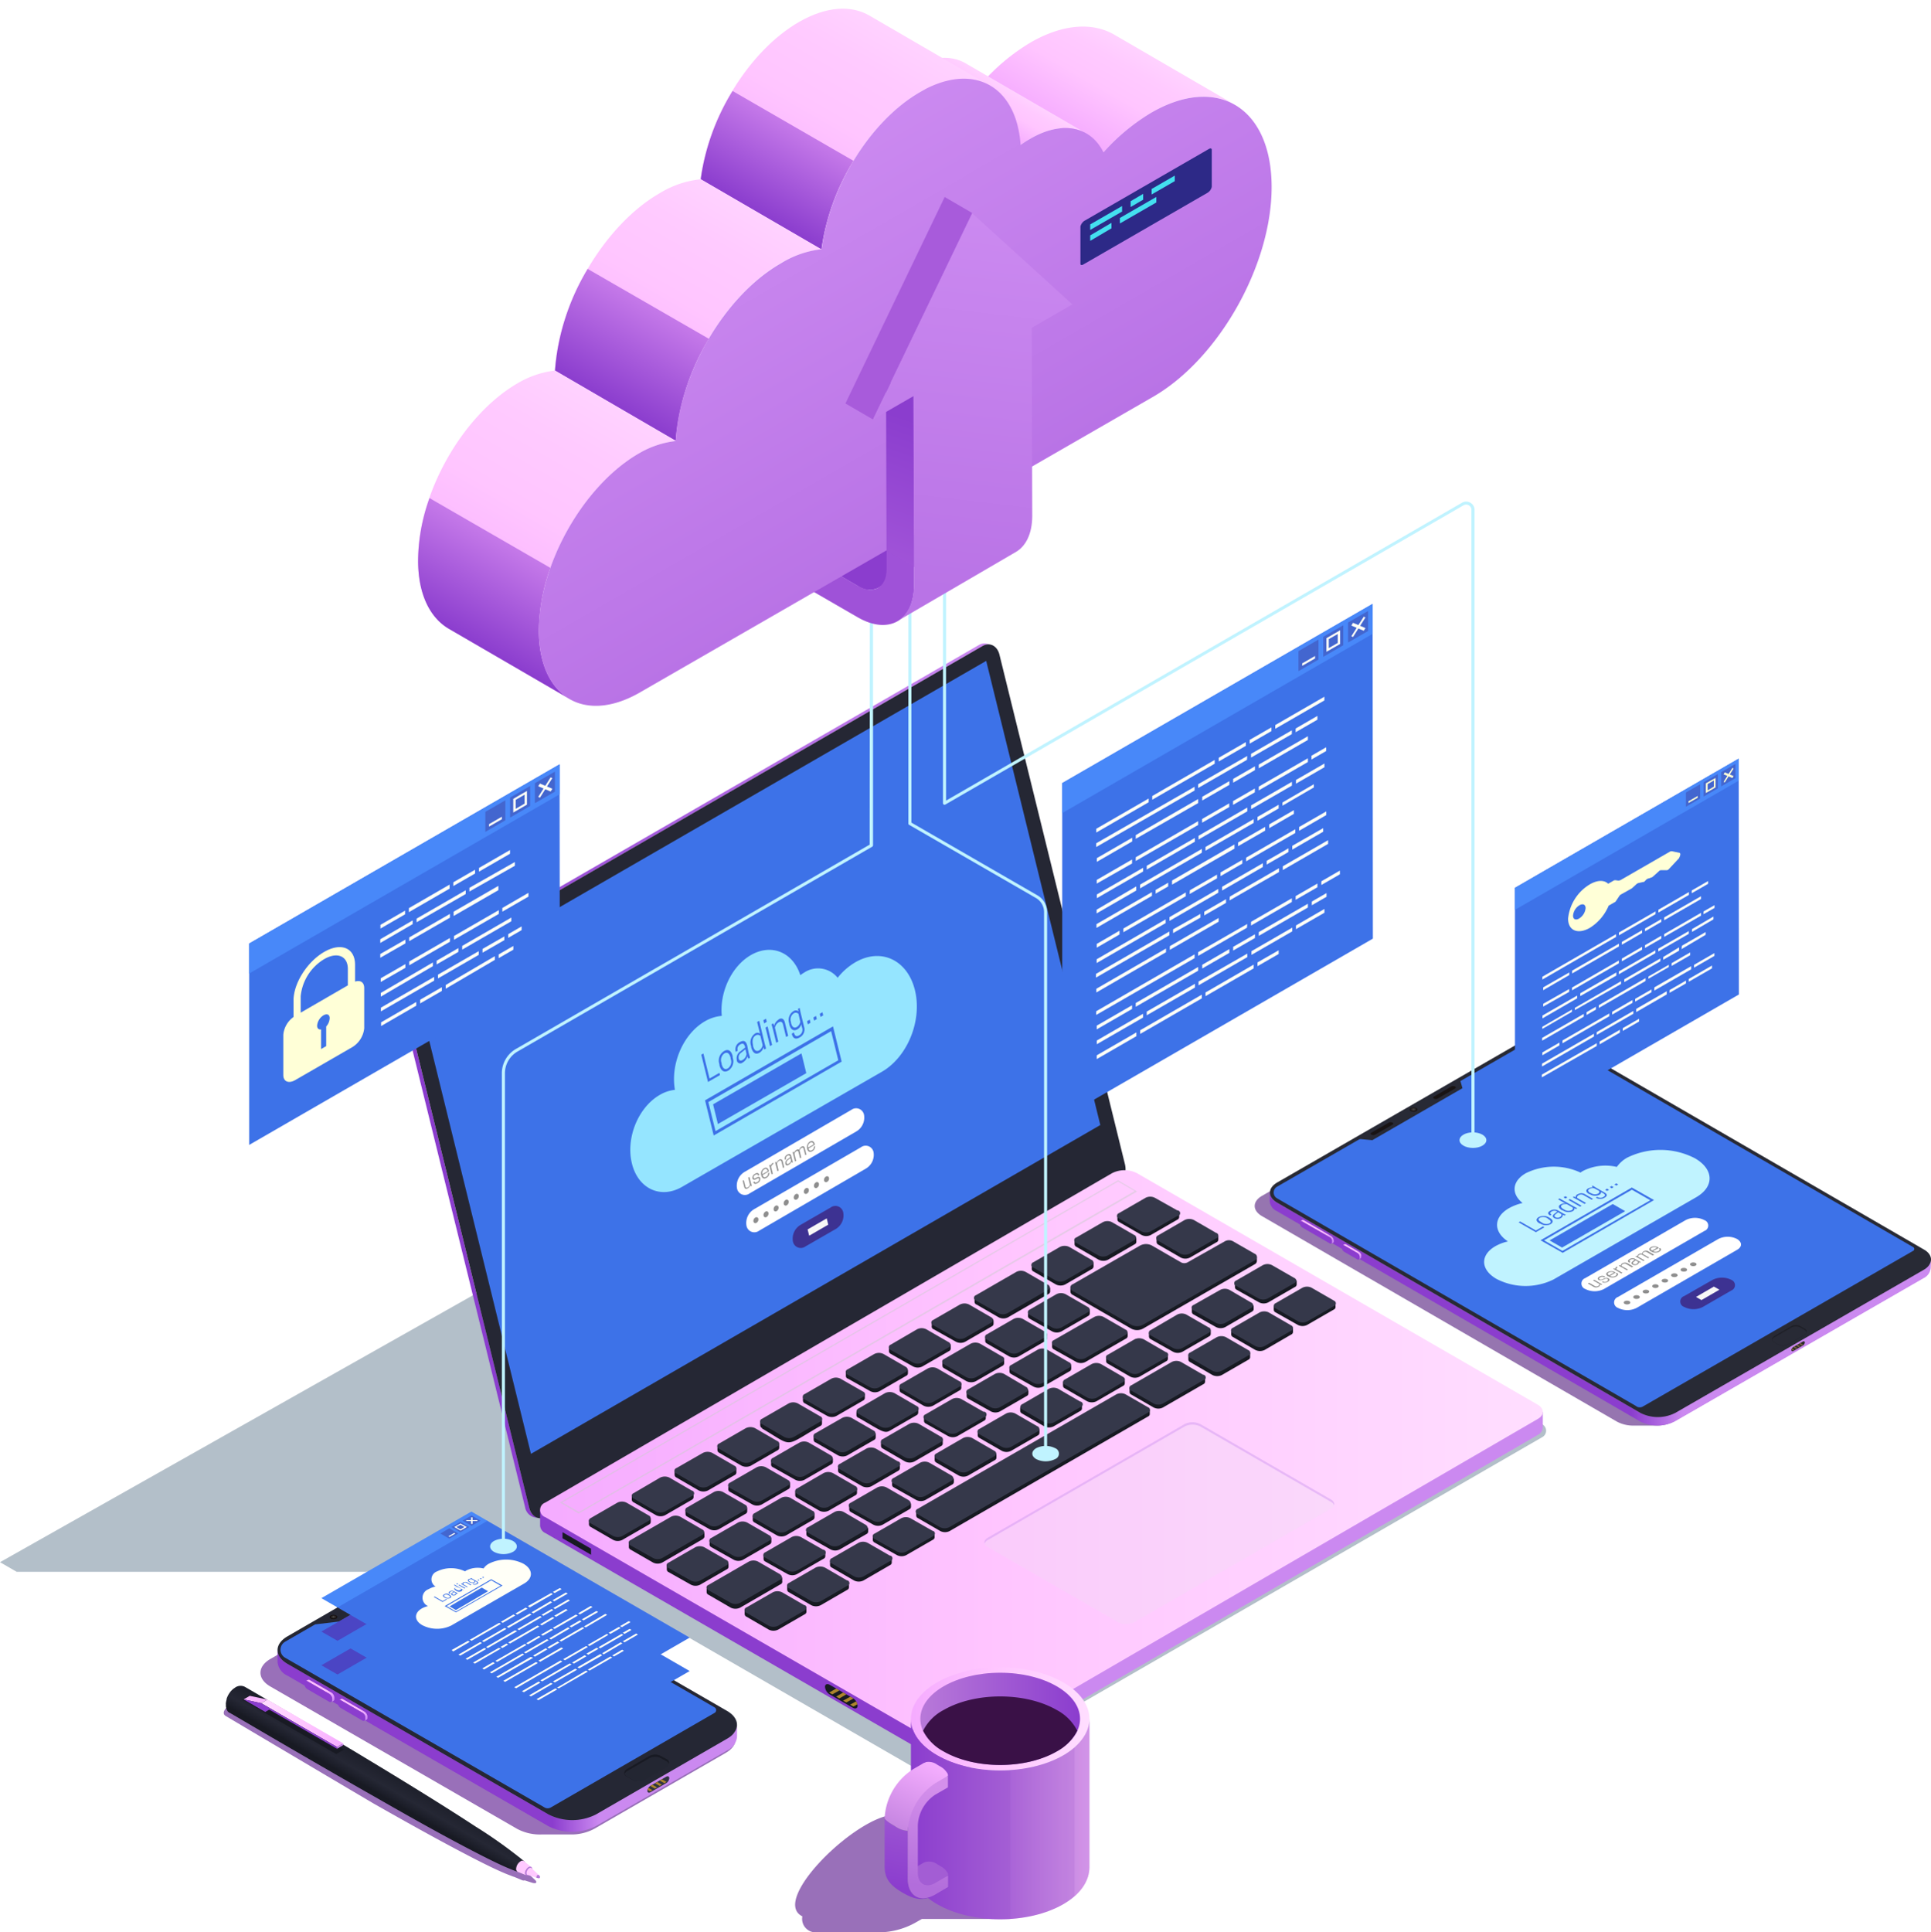 <svg xmlns="http://www.w3.org/2000/svg" xmlns:xlink="http://www.w3.org/1999/xlink" viewBox="0 0 307.82 307.99"><defs><style>.cls-1{mask:url(#mask);filter:url(#luminosity-noclip-7);}.cls-10,.cls-12,.cls-17,.cls-2,.cls-26,.cls-27,.cls-32,.cls-4,.cls-44,.cls-6,.cls-8{mix-blend-mode:multiply;}.cls-2{fill:url(#Áåçûìÿííûé_ãðàäèåíò_5);}.cls-3{mask:url(#mask-2);filter:url(#luminosity-noclip-12);}.cls-4{fill:url(#Áåçûìÿííûé_ãðàäèåíò_5-2);}.cls-5{mask:url(#mask-3);filter:url(#luminosity-noclip-8);}.cls-6{fill:url(#Áåçûìÿííûé_ãðàäèåíò_5-3);}.cls-7{mask:url(#mask-4);filter:url(#luminosity-noclip-9);}.cls-8{fill:url(#Áåçûìÿííûé_ãðàäèåíò_5-4);}.cls-9{mask:url(#mask-5);filter:url(#luminosity-noclip-10);}.cls-10{fill:url(#Áåçûìÿííûé_ãðàäèåíò_5-5);}.cls-11{mask:url(#mask-6);filter:url(#luminosity-noclip-11);}.cls-12{fill:url(#Áåçûìÿííûé_ãðàäèåíò_5-6);}.cls-13{fill:#171a22;}.cls-14{fill:#2d2b2a;}.cls-15{fill:#313440;}.cls-16{isolation:isolate;}.cls-17{fill:#8195a5;}.cls-17,.cls-32,.cls-44{opacity:0.6;}.cls-18{fill:url(#Áåçûìÿííûé_ãðàäèåíò_1832);}.cls-19{fill:#8b3dce;}.cls-20{fill:url(#Áåçûìÿííûé_ãðàäèåíò_1832-2);}.cls-21{fill:#252734;}.cls-22,.cls-54{fill:#3d72e8;}.cls-23{fill:url(#Áåçûìÿííûé_ãðàäèåíò_1832-3);}.cls-24{fill:url(#Áåçûìÿííûé_ãðàäèåíò_1821);}.cls-25{fill:#35384a;}.cls-26{fill:#e9eaeb;}.cls-26,.cls-40,.cls-52,.cls-69,.cls-70{opacity:0.2;}.cls-27,.cls-63{fill:#cb89f0;}.cls-27,.cls-58{opacity:0.4;}.cls-28{fill:#cccdce;opacity:0.5;}.cls-29{clip-path:url(#clip-path);}.cls-30{fill:#ad852c;}.cls-31{fill:#95e5ff;}.cls-32{fill:#50197c;}.cls-33{fill:url(#Áåçûìÿííûé_ãðàäèåíò_108);}.cls-34{fill:#282a35;}.cls-35{fill:url(#Áåçûìÿííûé_ãðàäèåíò_1847);}.cls-36{fill:url(#Áåçûìÿííûé_ãðàäèåíò_1847-2);}.cls-37{fill:#1e1f27;}.cls-38{fill:#191414;}.cls-39,.cls-40{fill:#d0d6d6;}.cls-39,.cls-51{opacity:0.1;}.cls-103,.cls-105,.cls-107,.cls-40,.cls-52,.cls-54,.cls-75,.cls-92,.cls-94,.cls-96{mix-blend-mode:screen;}.cls-41{clip-path:url(#clip-path-2);}.cls-42{fill:#7c633c;}.cls-43{fill:#c0f3ff;}.cls-44{fill:#55128a;}.cls-45{fill:url(#Áåçûìÿííûé_ãðàäèåíò_1832-4);}.cls-46{fill:#181a23;}.cls-47{opacity:0.9;}.cls-48{fill:#120c0c;}.cls-49{fill:url(#Áåçûìÿííûé_ãðàäèåíò_1847-3);}.cls-50{fill:url(#Áåçûìÿííûé_ãðàäèåíò_1847-4);}.cls-51,.cls-52{fill:#eff6f6;}.cls-53{clip-path:url(#clip-path-3);}.cls-55{fill:#4b45c4;}.cls-56{fill:#4888f9;}.cls-57{fill:#fffff7;}.cls-58,.cls-98{fill:#3d3292;}.cls-59{fill:#b879d9;}.cls-60{fill:url(#Áåçûìÿííûé_ãðàäèåíò_101);}.cls-61{fill:#ffc9ff;}.cls-62{fill:#f9b6ff;}.cls-64{fill:url(#Áåçûìÿííûé_ãðàäèåíò_1821-2);}.cls-65{fill:url(#Áåçûìÿííûé_ãðàäèåíò_1821-3);}.cls-66{fill:url(#Áåçûìÿííûé_ãðàäèåíò_1837);}.cls-67{fill:#3a1147;}.cls-68{fill:url(#Áåçûìÿííûé_ãðàäèåíò_3);}.cls-69{fill:url(#Áåçûìÿííûé_ãðàäèåíò_24);}.cls-70{fill:url(#Áåçûìÿííûé_ãðàäèåíò_24-2);}.cls-71{fill:#a35dd4;}.cls-72{fill:url(#Áåçûìÿííûé_ãðàäèåíò_3-2);}.cls-73{fill:url(#Áåçûìÿííûé_ãðàäèåíò_8);}.cls-74{fill:url(#Áåçûìÿííûé_ãðàäèåíò_48);}.cls-101,.cls-75{fill:#ffffd7;}.cls-76{fill:#9f52d8;}.cls-77{fill:url(#Áåçûìÿííûé_ãðàäèåíò_208);}.cls-78{fill:url(#Áåçûìÿííûé_ãðàäèåíò_208-2);}.cls-79{fill:url(#Áåçûìÿííûé_ãðàäèåíò_208-3);}.cls-80{fill:url(#Áåçûìÿííûé_ãðàäèåíò_222);}.cls-81{fill:url(#Áåçûìÿííûé_ãðàäèåíò_208-4);}.cls-82{fill:url(#Áåçûìÿííûé_ãðàäèåíò_222-2);}.cls-83{fill:url(#Áåçûìÿííûé_ãðàäèåíò_208-5);}.cls-84{fill:url(#Áåçûìÿííûé_ãðàäèåíò_222-3);}.cls-85{fill:url(#Áåçûìÿííûé_ãðàäèåíò_118);}.cls-86{fill:url(#Áåçûìÿííûé_ãðàäèåíò_222-4);}.cls-87{fill:#a85bdb;}.cls-88{fill:url(#Áåçûìÿííûé_ãðàäèåíò_118-2);}.cls-89{fill:#2d2987;}.cls-90{fill:#44e0f0;}.cls-91{mask:url(#mask-7);}.cls-92{fill:url(#Áåçûìÿííûé_ãðàäèåíò_143);}.cls-93{mask:url(#mask-8);}.cls-94{fill:url(#Áåçûìÿííûé_ãðàäèåíò_143-2);}.cls-95{mask:url(#mask-9);}.cls-96{fill:url(#Áåçûìÿííûé_ãðàäèåíò_143-3);}.cls-97{fill:#fff;}.cls-99{fill:#8e8e8e;}.cls-100{fill:#f7f7f7;}.cls-102{mask:url(#mask-10);}.cls-103{fill:url(#Áåçûìÿííûé_ãðàäèåíò_143-4);}.cls-104{mask:url(#mask-11);}.cls-105{fill:url(#Áåçûìÿííûé_ãðàäèåíò_143-5);}.cls-106{mask:url(#mask-12);}.cls-107{fill:url(#Áåçûìÿííûé_ãðàäèåíò_143-6);}.cls-108{filter:url(#luminosity-noclip-6);}.cls-109{filter:url(#luminosity-noclip-5);}.cls-110{filter:url(#luminosity-noclip-4);}.cls-111{filter:url(#luminosity-noclip-3);}.cls-112{filter:url(#luminosity-noclip-2);}.cls-113{filter:url(#luminosity-noclip);}</style><filter id="luminosity-noclip" x="155.93" y="-8208.35" width="59" height="32766" filterUnits="userSpaceOnUse" color-interpolation-filters="sRGB"><feFlood flood-color="#fff" result="bg"/><feBlend in="SourceGraphic" in2="bg"/></filter><mask id="mask" x="155.93" y="-8208.35" width="59" height="32766" maskUnits="userSpaceOnUse"><g class="cls-113"/></mask><radialGradient id="Áåçûìÿííûé_ãðàäèåíò_5" cx="-273.59" cy="230.63" r="29.49" gradientTransform="translate(176.83 -328.22) rotate(-51.25)" gradientUnits="userSpaceOnUse"><stop offset="0" stop-color="#fff"/><stop offset="0.14" stop-color="#fff"/><stop offset="0.27" stop-color="#fff"/><stop offset="1" stop-color="#fff"/></radialGradient><filter id="luminosity-noclip-2" x="50.75" y="-8208.35" width="59" height="32766" filterUnits="userSpaceOnUse" color-interpolation-filters="sRGB"><feFlood flood-color="#fff" result="bg"/><feBlend in="SourceGraphic" in2="bg"/></filter><mask id="mask-2" x="50.75" y="-8208.35" width="59" height="32766" maskUnits="userSpaceOnUse"><g class="cls-112"/></mask><radialGradient id="Áåçûìÿííûé_ãðàäèåíò_5-2" cx="-513.94" cy="247.95" r="29.49" gradientTransform="matrix(0.71, -0.7, 0.7, 0.71, 270.16, -291.78)" xlink:href="#Áåçûìÿííûé_ãðàäèåíò_5"/><filter id="luminosity-noclip-3" x="152.21" y="-8208.35" width="59" height="32766" filterUnits="userSpaceOnUse" color-interpolation-filters="sRGB"><feFlood flood-color="#fff" result="bg"/><feBlend in="SourceGraphic" in2="bg"/></filter><mask id="mask-3" x="152.21" y="-8208.35" width="59" height="32766" maskUnits="userSpaceOnUse"><g class="cls-111"/></mask><radialGradient id="Áåçûìÿííûé_ãðàäèåíò_5-3" cx="-278.92" cy="229.41" r="29.49" gradientTransform="translate(517.07 -100.47) rotate(17.66)" xlink:href="#Áåçûìÿííûé_ãðàäèåíò_5"/><filter id="luminosity-noclip-4" x="146.83" y="-8208.35" width="59" height="32766" filterUnits="userSpaceOnUse" color-interpolation-filters="sRGB"><feFlood flood-color="#fff" result="bg"/><feBlend in="SourceGraphic" in2="bg"/></filter><mask id="mask-4" x="146.83" y="-8208.35" width="59" height="32766" maskUnits="userSpaceOnUse"><g class="cls-110"/></mask><radialGradient id="Áåçûìÿííûé_ãðàäèåíò_5-4" cx="-282.68" cy="225.38" r="29.49" gradientTransform="translate(323.96 -295.26) rotate(-27.33)" xlink:href="#Áåçûìÿííûé_ãðàäèåíò_5"/><filter id="luminosity-noclip-5" x="137.18" y="-8208.35" width="59" height="32766" filterUnits="userSpaceOnUse" color-interpolation-filters="sRGB"><feFlood flood-color="#fff" result="bg"/><feBlend in="SourceGraphic" in2="bg"/></filter><mask id="mask-5" x="137.18" y="-8208.35" width="59" height="32766" maskUnits="userSpaceOnUse"><g class="cls-109"/></mask><radialGradient id="Áåçûìÿííûé_ãðàäèåíò_5-5" cx="-457.82" cy="315.35" r="29.49" gradientTransform="matrix(0.71, -0.71, 0.71, 0.71, 266.31, -315.5)" xlink:href="#Áåçûìÿííûé_ãðàäèåíò_5"/><filter id="luminosity-noclip-6" x="205.3" y="-8208.35" width="59" height="32766" filterUnits="userSpaceOnUse" color-interpolation-filters="sRGB"><feFlood flood-color="#fff" result="bg"/><feBlend in="SourceGraphic" in2="bg"/></filter><mask id="mask-6" x="205.3" y="-8208.35" width="59" height="32766" maskUnits="userSpaceOnUse"><g class="cls-108"/></mask><radialGradient id="Áåçûìÿííûé_ãðàäèåíò_5-6" cx="-380.43" cy="349.34" r="29.49" gradientTransform="matrix(0.71, -0.7, 0.7, 0.71, 258.94, -334.54)" xlink:href="#Áåçûìÿííûé_ãðàäèåíò_5"/><linearGradient id="Áåçûìÿííûé_ãðàäèåíò_1832" x1="65.12" y1="129" x2="157.91" y2="129" gradientUnits="userSpaceOnUse"><stop offset="0" stop-color="#8b3dce"/><stop offset="1" stop-color="#cb89f0"/></linearGradient><linearGradient id="Áåçûìÿííûé_ãðàäèåíò_1832-2" x1="63.64" y1="157.23" x2="65.79" y2="157.23" xlink:href="#Áåçûìÿííûé_ãðàäèåíò_1832"/><linearGradient id="Áåçûìÿííûé_ãðàäèåíò_1832-3" x1="150.1" y1="253.38" x2="156.54" y2="253.38" xlink:href="#Áåçûìÿííûé_ãðàäèåíò_1832"/><linearGradient id="Áåçûìÿííûé_ãðàäèåíò_1821" x1="86.1" y1="232.86" x2="245.95" y2="232.86" gradientUnits="userSpaceOnUse"><stop offset="0" stop-color="#f5abff"/><stop offset="0.46" stop-color="#ffc5ff"/><stop offset="1" stop-color="#ffdeff"/></linearGradient><clipPath id="clip-path"><path class="cls-13" d="M132.28,270.09l3.66,2.11c.42.24.77.1.77-.33a1.6,1.6,0,0,0-.77-1.21l-3.66-2.11c-.43-.24-.77-.1-.77.33A1.6,1.6,0,0,0,132.28,270.09Z"/></clipPath><linearGradient id="Áåçûìÿííûé_ãðàäèåíò_108" x1="268.3" y1="208.65" x2="260.05" y2="208.65" gradientUnits="userSpaceOnUse"><stop offset="0" stop-color="#cb89f0"/><stop offset="1" stop-color="#8b3dce"/></linearGradient><linearGradient id="Áåçûìÿííûé_ãðàäèåíò_1847" x1="208.65" y1="193.83" x2="211.44" y2="198.66" gradientUnits="userSpaceOnUse"><stop offset="0.62" stop-color="#ffbfff"/><stop offset="0.86" stop-color="#e09cff"/><stop offset="1" stop-color="#cb89f0"/></linearGradient><linearGradient id="Áåçûìÿííûé_ãðàäèåíò_1847-2" x1="214.81" y1="198.05" x2="216.44" y2="200.88" xlink:href="#Áåçûìÿííûé_ãðàäèåíò_1847"/><clipPath id="clip-path-2"><path class="cls-14" d="M287.39,214.47l-1.51.87c-.18.1-.32,0-.32-.14a.65.65,0,0,1,.32-.5l1.51-.87c.18-.1.32,0,.32.13A.66.66,0,0,1,287.39,214.47Z"/></clipPath><linearGradient id="Áåçûìÿííûé_ãðàäèåíò_1832-4" x1="88.06" y1="277.51" x2="95.48" y2="277.51" xlink:href="#Áåçûìÿííûé_ãðàäèåíò_1832"/><linearGradient id="Áåçûìÿííûé_ãðàäèåíò_1847-3" x1="49.9" y1="267.26" x2="52.36" y2="271.52" xlink:href="#Áåçûìÿííûé_ãðàäèåíò_1847"/><linearGradient id="Áåçûìÿííûé_ãðàäèåíò_1847-4" x1="55.18" y1="270.3" x2="57.63" y2="274.56" xlink:href="#Áåçûìÿííûé_ãðàäèåíò_1847"/><clipPath id="clip-path-3"><path class="cls-15" d="M106.17,284.24l-2.45,1.41c-.29.17-.52.07-.52-.21a1.06,1.06,0,0,1,.52-.82l2.45-1.41c.29-.17.52-.07.52.22A1.06,1.06,0,0,1,106.17,284.24Z"/></clipPath><linearGradient id="Áåçûìÿííûé_ãðàäèåíò_101" x1="-1117.96" y1="281.69" x2="-1115.51" y2="285.92" gradientTransform="matrix(-1, 0, 0, 1, -1056.71, 0)" gradientUnits="userSpaceOnUse"><stop offset="0" stop-color="#1c1e29"/><stop offset="0.52" stop-color="#252734"/><stop offset="0.76" stop-color="#1c1e29"/><stop offset="0.85" stop-color="#181a23"/></linearGradient><linearGradient id="Áåçûìÿííûé_ãðàäèåíò_1821-2" x1="-400.69" y1="274.68" x2="-387.62" y2="274.68" gradientTransform="matrix(-1, 0, 0, 1, -345.98, 0)" xlink:href="#Áåçûìÿííûé_ãðàäèåíò_1821"/><linearGradient id="Áåçûìÿííûé_ãðàäèåíò_1821-3" x1="145.21" y1="273.97" x2="173.67" y2="273.97" xlink:href="#Áåçûìÿííûé_ãðàäèåíò_1821"/><linearGradient id="Áåçûìÿííûé_ãðàäèåíò_1837" x1="146.71" y1="273.97" x2="172.17" y2="273.97" gradientUnits="userSpaceOnUse"><stop offset="0" stop-color="#b879d9"/><stop offset="1" stop-color="#8b3dce"/></linearGradient><linearGradient id="Áåçûìÿííûé_ãðàäèåíò_3" x1="145.21" y1="289.91" x2="173.67" y2="289.91" gradientUnits="userSpaceOnUse"><stop offset="0" stop-color="#8b3dce"/><stop offset="1" stop-color="#b879d9"/></linearGradient><linearGradient id="Áåçûìÿííûé_ãðàäèåíò_24" x1="155.72" y1="289.88" x2="172.64" y2="289.88" gradientUnits="userSpaceOnUse"><stop offset="0" stop-color="#9246d0"/><stop offset="0.31" stop-color="#bd78e3"/><stop offset="0.62" stop-color="#e1a2f2"/><stop offset="0.86" stop-color="#f7bcfb"/><stop offset="1" stop-color="#ffc5ff"/></linearGradient><linearGradient id="Áåçûìÿííûé_ãðàäèåíò_24-2" x1="160.58" y1="288.07" x2="173.71" y2="288.07" xlink:href="#Áåçûìÿííûé_ãðàäèåíò_24"/><linearGradient id="Áåçûìÿííûé_ãðàäèåíò_3-2" x1="144.8" y1="301.29" x2="150.94" y2="272.77" xlink:href="#Áåçûìÿííûé_ãðàäèåíò_3"/><linearGradient id="Áåçûìÿííûé_ãðàäèåíò_8" x1="148.3" y1="280.7" x2="141.9" y2="294.65" gradientUnits="userSpaceOnUse"><stop offset="0" stop-color="#f6afff"/><stop offset="1" stop-color="#b879d9"/></linearGradient><linearGradient id="Áåçûìÿííûé_ãðàäèåíò_48" x1="146.94" y1="300.64" x2="150.17" y2="284.98" gradientUnits="userSpaceOnUse"><stop offset="0" stop-color="#b26ddb"/><stop offset="1" stop-color="#d490eb"/></linearGradient><linearGradient id="Áåçûìÿííûé_ãðàäèåíò_208" x1="214.86" y1="7.5" x2="206.31" y2="22.31" gradientTransform="translate(-33.81)" gradientUnits="userSpaceOnUse"><stop offset="0" stop-color="#ffd2ff"/><stop offset="0.2" stop-color="#ffcaff"/><stop offset="0.48" stop-color="#ffc5ff"/><stop offset="1" stop-color="#f5abff"/></linearGradient><linearGradient id="Áåçûìÿííûé_ãðàäèåíò_208-2" x1="193.85" y1="13.61" x2="190.4" y2="19.6" xlink:href="#Áåçûìÿííûé_ãðàäèåíò_208"/><linearGradient id="Áåçûìÿííûé_ãðàäèåíò_208-3" x1="176.46" y1="4.82" x2="158.41" y2="36.08" xlink:href="#Áåçûìÿííûé_ãðàäèåíò_208"/><linearGradient id="Áåçûìÿííûé_ãðàäèåíò_222" x1="127.55" y1="20.72" x2="120.16" y2="33.53" gradientUnits="userSpaceOnUse"><stop offset="0" stop-color="#c579e9"/><stop offset="1" stop-color="#8b3dce"/></linearGradient><linearGradient id="Áåçûìÿííûé_ãðàäèåíò_208-4" x1="151.49" y1="32.02" x2="132.44" y2="65" xlink:href="#Áåçûìÿííûé_ãðàäèåíò_208"/><linearGradient id="Áåçûìÿííûé_ãðàäèåíò_222-2" x1="104.87" y1="49.32" x2="96.52" y2="63.78" xlink:href="#Áåçûìÿííûé_ãðàäèåíò_222"/><linearGradient id="Áåçûìÿííûé_ãðàäèåíò_208-5" x1="131.1" y1="64.15" x2="109.01" y2="102.4" xlink:href="#Áåçûìÿííûé_ãðàäèåíò_208"/><linearGradient id="Áåçûìÿííûé_ãðàäèåíò_222-3" x1="83.77" y1="88.23" x2="75.49" y2="102.56" xlink:href="#Áåçûìÿííûé_ãðàäèåíò_222"/><linearGradient id="Áåçûìÿííûé_ãðàäèåíò_118" x1="-559.93" y1="28.19" x2="-590.25" y2="80.71" gradientTransform="matrix(-1, 0, 0, 1, -436.68, 0)" gradientUnits="userSpaceOnUse"><stop offset="0" stop-color="#cb89f0"/><stop offset="1" stop-color="#b973e6"/></linearGradient><linearGradient id="Áåçûìÿííûé_ãðàäèåíò_222-4" x1="126.6" y1="124.26" x2="146.34" y2="67.17" xlink:href="#Áåçûìÿííûé_ãðàäèåíò_222"/><linearGradient id="Áåçûìÿííûé_ãðàäèåíò_118-2" x1="157.72" y1="34.86" x2="150.75" y2="94.42" gradientTransform="matrix(1, 0, 0, 1, 0, 0)" xlink:href="#Áåçûìÿííûé_ãðàäèåíò_118"/><filter id="luminosity-noclip-7" x="155.93" y="0" width="59" height="59" filterUnits="userSpaceOnUse" color-interpolation-filters="sRGB"><feFlood flood-color="#fff" result="bg"/><feBlend in="SourceGraphic" in2="bg"/></filter><mask id="mask-7" x="155.93" y="0" width="59" height="59" maskUnits="userSpaceOnUse"><g class="cls-1"><circle class="cls-2" cx="185.42" cy="29.5" r="29.49" transform="translate(-2.33 28.56) rotate(-8.75)"/></g></mask><radialGradient id="Áåçûìÿííûé_ãðàäèåíò_143" cx="-273.59" cy="230.63" r="29.49" gradientTransform="translate(176.83 -328.22) rotate(-51.25)" gradientUnits="userSpaceOnUse"><stop offset="0" stop-color="#00faff"/><stop offset="0.03" stop-color="#00d9e2"/><stop offset="0.08" stop-color="#00a0b1"/><stop offset="0.12" stop-color="#007d93"/><stop offset="0.14" stop-color="#007087"/><stop offset="0.16" stop-color="#00687d"/><stop offset="0.22" stop-color="#004c5c"/><stop offset="0.29" stop-color="#00343f"/><stop offset="0.36" stop-color="#002128"/><stop offset="0.45" stop-color="#001216"/><stop offset="0.55" stop-color="#000809"/><stop offset="0.69" stop-color="#000202"/><stop offset="1"/></radialGradient><filter id="luminosity-noclip-8" x="152.21" y="4.01" width="59" height="59" filterUnits="userSpaceOnUse" color-interpolation-filters="sRGB"><feFlood flood-color="#fff" result="bg"/><feBlend in="SourceGraphic" in2="bg"/></filter><mask id="mask-8" x="152.21" y="4.01" width="59" height="59" maskUnits="userSpaceOnUse"><g class="cls-5"><circle class="cls-6" cx="181.7" cy="33.51" r="29.49" transform="translate(110.14 203.85) rotate(-77.66)"/></g></mask><radialGradient id="Áåçûìÿííûé_ãðàäèåíò_143-2" cx="-278.92" cy="229.41" r="29.49" gradientTransform="translate(517.07 -100.47) rotate(17.66)" xlink:href="#Áåçûìÿííûé_ãðàäèåíò_143"/><filter id="luminosity-noclip-9" x="146.83" y="5.25" width="59" height="59" filterUnits="userSpaceOnUse" color-interpolation-filters="sRGB"><feFlood flood-color="#fff" result="bg"/><feBlend in="SourceGraphic" in2="bg"/></filter><mask id="mask-9" x="146.83" y="5.25" width="59" height="59" maskUnits="userSpaceOnUse"><g class="cls-7"><circle class="cls-8" cx="176.33" cy="34.75" r="29.49" transform="translate(9.14 100.67) rotate(-32.67)"/></g></mask><radialGradient id="Áåçûìÿííûé_ãðàäèåíò_143-3" cx="-282.68" cy="225.38" r="29.49" gradientTransform="translate(323.96 -295.26) rotate(-27.33)" xlink:href="#Áåçûìÿííûé_ãðàäèåíò_143"/><filter id="luminosity-noclip-10" x="137.18" y="201.91" width="59" height="59" filterUnits="userSpaceOnUse" color-interpolation-filters="sRGB"><feFlood flood-color="#fff" result="bg"/><feBlend in="SourceGraphic" in2="bg"/></filter><mask id="mask-10" x="137.18" y="201.91" width="59" height="59" maskUnits="userSpaceOnUse"><g class="cls-9"><circle class="cls-10" cx="166.67" cy="231.41" r="29.49" transform="translate(-53.85 50.58) rotate(-14.88)"/></g></mask><radialGradient id="Áåçûìÿííûé_ãðàäèåíò_143-4" cx="-457.82" cy="315.35" r="29.49" gradientTransform="matrix(0.71, -0.71, 0.71, 0.71, 266.31, -315.5)" xlink:href="#Áåçûìÿííûé_ãðàäèåíò_143"/><filter id="luminosity-noclip-11" x="205.3" y="151.88" width="59" height="59" filterUnits="userSpaceOnUse" color-interpolation-filters="sRGB"><feFlood flood-color="#fff" result="bg"/><feBlend in="SourceGraphic" in2="bg"/></filter><mask id="mask-11" x="205.3" y="151.88" width="59" height="59" maskUnits="userSpaceOnUse"><g class="cls-11"><circle class="cls-12" cx="234.8" cy="181.38" r="29.49" transform="translate(-39.42 68.09) rotate(-15.24)"/></g></mask><radialGradient id="Áåçûìÿííûé_ãðàäèåíò_143-5" cx="-380.43" cy="349.34" r="29.49" gradientTransform="matrix(0.71, -0.7, 0.7, 0.71, 258.94, -334.54)" xlink:href="#Áåçûìÿííûé_ãðàäèåíò_143"/><filter id="luminosity-noclip-12" x="50.75" y="216.8" width="59" height="59" filterUnits="userSpaceOnUse" color-interpolation-filters="sRGB"><feFlood flood-color="#fff" result="bg"/><feBlend in="SourceGraphic" in2="bg"/></filter><mask id="mask-12" x="50.75" y="216.8" width="59" height="59" maskUnits="userSpaceOnUse"><g class="cls-3"><circle class="cls-4" cx="80.25" cy="246.3" r="29.49" transform="translate(-61.75 29.64) rotate(-15.19)"/></g></mask><radialGradient id="Áåçûìÿííûé_ãðàäèåíò_143-6" cx="-513.94" cy="247.95" r="29.49" gradientTransform="matrix(0.71, -0.7, 0.7, 0.71, 270.16, -291.78)" xlink:href="#Áåçûìÿííûé_ãðàäèåíò_143"/></defs><title>Asset 1</title><g class="cls-16"><g id="Layer_2" data-name="Layer 2"><g id="_0" data-name="0"><g id="_1" data-name="1"><path class="cls-17" d="M245.81,227,170.5,185.93l-59.74,34.49L91.24,197.51,0,249l2.65,1.53h89l55.05,31.78c.87.51,6.05.51,6.92,0l92.23-53.24A1.16,1.16,0,0,0,245.81,227Z"/><g class="cls-16"><path class="cls-18" d="M157.23,102.58a1.7,1.7,0,0,0-1.19.23L65.12,155.3l.67.14,90.93-52.5a1.67,1.67,0,0,1,1.19-.22Z"/><path class="cls-19" d="M84.37,240.36l-20-81.2-.67-.14,20,81.2a2,2,0,0,0,1.45,1.62l.67.14A2,2,0,0,1,84.37,240.36Z"/><path class="cls-20" d="M65.79,155.44l-.67-.14A3.52,3.52,0,0,0,63.74,159l.67.14A3.5,3.5,0,0,1,65.79,155.44Z"/><path class="cls-21" d="M179.32,185.54l-20-81.2c-.35-1.41-1.53-2-2.64-1.4l-90.93,52.5a3.5,3.5,0,0,0-1.38,3.72l20,81.2c.35,1.41,1.53,2,2.64,1.39l90.93-52.49A3.51,3.51,0,0,0,179.32,185.54Z"/><polygon class="cls-22" points="175.4 179.32 157.21 105.34 66.42 157.75 84.64 231.73 175.4 179.32"/></g><g class="cls-16"><path class="cls-23" d="M86.1,240.67v2.53a1.41,1.41,0,0,0,.84,1.16l63.84,36.87a4.45,4.45,0,0,0,4,0l90.33-52.5a1.43,1.43,0,0,0,.83-1.15v-2.52Z"/><path class="cls-24" d="M245.11,223.88,181.26,187a4.41,4.41,0,0,0-4,0l-90.34,52.5a1.23,1.23,0,0,0,0,2.32l63.85,36.86a4.45,4.45,0,0,0,4,0l90.33-52.49C246.23,225.57,246.22,224.53,245.11,223.88Z"/></g><path class="cls-13" d="M171.3,198.23a.33.33,0,0,1,0-.14.38.38,0,0,1,0-.15.48.48,0,0,1,.29-.5l4.23-2.44a1.61,1.61,0,0,1,1.48,0l3.56,2.05a.46.46,0,0,1,.28.5.38.38,0,0,1,0,.15.33.33,0,0,1,0,.14.45.45,0,0,1-.28.5l-4.23,2.45a1.7,1.7,0,0,1-1.49,0l-3.55-2.06A.47.47,0,0,1,171.3,198.23Zm7.11-3.44,3.56,2.05a1.63,1.63,0,0,0,1.49,0l4.23-2.44a.47.47,0,0,0,.28-.5.33.33,0,0,0,0-.14.38.38,0,0,0,0-.15.47.47,0,0,0-.28-.5l-3.56-2.05a1.63,1.63,0,0,0-1.49,0l-4.23,2.44a.47.47,0,0,0-.28.5.38.38,0,0,0,0,.15.33.33,0,0,0,0,.14A.47.47,0,0,0,178.41,194.79Zm-13.65,7.88,3.56,2.06a1.69,1.69,0,0,0,1.49,0l4.22-2.44a.49.49,0,0,0,.29-.51.33.33,0,0,0,0-.14.38.38,0,0,0,0-.15.49.49,0,0,0-.29-.5l-3.55-2.05a1.63,1.63,0,0,0-1.49,0l-4.23,2.44a.46.46,0,0,0-.28.5.38.38,0,0,0,0,.15.33.33,0,0,0,0,.14A.45.45,0,0,0,164.76,202.67ZM113.4,246.61l3.56,2a1.63,1.63,0,0,0,1.49,0l4.23-2.44a.47.47,0,0,0,.28-.5.38.38,0,0,0,0-.15.33.33,0,0,0,0-.14.47.47,0,0,0-.28-.5l-3.56-2.06a1.7,1.7,0,0,0-1.49,0l-4.23,2.44a.48.48,0,0,0-.28.51.33.33,0,0,0,0,.14.38.38,0,0,0,0,.15A.48.48,0,0,0,113.4,246.61Zm14.9-22.93,3.56,2a1.63,1.63,0,0,0,1.49,0l4.23-2.44a.47.47,0,0,0,.28-.5.33.33,0,0,0,0-.14.38.38,0,0,0,0-.15.47.47,0,0,0-.28-.5L134,220a1.63,1.63,0,0,0-1.49,0l-4.23,2.44a.47.47,0,0,0-.28.5.38.38,0,0,0,0,.15.33.33,0,0,0,0,.14A.47.47,0,0,0,128.3,223.68ZM142,215.8l3.55,2a1.63,1.63,0,0,0,1.49,0l4.23-2.44a.46.46,0,0,0,.28-.5.33.33,0,0,0,0-.14.38.38,0,0,0,0-.15.46.46,0,0,0-.28-.5l-3.56-2.05a1.63,1.63,0,0,0-1.49,0L142,214.51a.47.47,0,0,0-.29.5.33.33,0,0,0,0,.14.38.38,0,0,0,0,.15A.48.48,0,0,0,142,215.8Zm13.65-7.88,3.55,2.05a1.63,1.63,0,0,0,1.49,0l6.43-3.71a.46.46,0,0,0,.28-.5.38.38,0,0,0,0-.15.33.33,0,0,0,0-.14.45.45,0,0,0-.28-.5l-3.56-2.06a1.67,1.67,0,0,0-1.48,0l-6.43,3.72a.47.47,0,0,0-.29.5.33.33,0,0,0,0,.14.38.38,0,0,0,0,.15A.49.49,0,0,0,155.61,207.92Zm-6.83,3.94,3.56,2a1.63,1.63,0,0,0,1.49,0l4.22-2.44a.48.48,0,0,0,.29-.5.38.38,0,0,0,0-.15.33.33,0,0,0,0-.14.48.48,0,0,0-.29-.5l-3.55-2.05a1.63,1.63,0,0,0-1.49,0l-4.23,2.44a.45.45,0,0,0-.28.5.33.33,0,0,0,0,.14.38.38,0,0,0,0,.15A.46.46,0,0,0,148.78,211.86Zm-13.65,7.88,3.56,2a1.61,1.61,0,0,0,1.48,0l4.23-2.44a.47.47,0,0,0,.29-.5.33.33,0,0,0,0-.14.38.38,0,0,0,0-.15.48.48,0,0,0-.29-.5L140.85,216a1.63,1.63,0,0,0-1.49,0l-4.23,2.44a.46.46,0,0,0-.28.5.33.33,0,0,0,0,.14.38.38,0,0,0,0,.15A.46.46,0,0,0,135.13,219.74Zm29-9.53,3.55,2a1.63,1.63,0,0,0,1.49,0l4.23-2.44a.47.47,0,0,0,.28-.5.33.33,0,0,0,0-.14.38.38,0,0,0,0-.15.47.47,0,0,0-.28-.5l-3.56-2.05a1.63,1.63,0,0,0-1.49,0l-4.22,2.44c-.24.14-.33.32-.29.5a.38.38,0,0,0,0,.15.33.33,0,0,0,0,.14C163.84,209.89,163.93,210.07,164.17,210.21Zm-54.61,31.53,3.55,2a1.63,1.63,0,0,0,1.49,0l4.23-2.44a.46.46,0,0,0,.28-.5.33.33,0,0,0,0-.14.38.38,0,0,0,0-.15.46.46,0,0,0-.28-.5L115.27,238a1.61,1.61,0,0,0-1.48,0l-4.23,2.44a.45.45,0,0,0-.28.5.17.17,0,0,0,0,.14.2.2,0,0,0,0,.15A.46.46,0,0,0,109.56,241.74Zm47.78-27.59,3.56,2.06a1.67,1.67,0,0,0,1.48,0l4.23-2.45a.45.45,0,0,0,.28-.5.33.33,0,0,0,0-.14.38.38,0,0,0,0-.15.46.46,0,0,0-.28-.5l-3.55-2.05a1.63,1.63,0,0,0-1.49,0l-4.23,2.44a.46.46,0,0,0-.28.5.38.38,0,0,0,0,.15.33.33,0,0,0,0,.14A.45.45,0,0,0,157.34,214.15Zm-6.83,3.94,3.56,2.06a1.7,1.7,0,0,0,1.49,0l4.23-2.44a.48.48,0,0,0,.28-.51.33.33,0,0,0,0-.14.33.33,0,0,0,0-.14.48.48,0,0,0-.28-.51l-3.56-2a1.63,1.63,0,0,0-1.49,0l-4.23,2.44a.47.47,0,0,0-.28.5.38.38,0,0,0,0,.15.33.33,0,0,0,0,.14A.47.47,0,0,0,150.51,218.09ZM143.69,222l3.55,2.06a1.7,1.7,0,0,0,1.49,0l4.23-2.44a.47.47,0,0,0,.28-.51.33.33,0,0,0,0-.14.33.33,0,0,0,0-.14.47.47,0,0,0-.28-.51l-3.56-2a1.61,1.61,0,0,0-1.48,0l-4.23,2.44a.49.49,0,0,0-.29.5.38.38,0,0,0,0,.15.33.33,0,0,0,0,.14A.47.47,0,0,0,143.69,222ZM116.38,237.8l3.56,2a1.63,1.63,0,0,0,1.49,0l4.23-2.44a.47.47,0,0,0,.28-.5.38.38,0,0,0,0-.15.33.33,0,0,0,0-.14.47.47,0,0,0-.28-.5l-3.56-2.05a1.63,1.63,0,0,0-1.49,0l-4.23,2.44a.47.47,0,0,0-.28.5.33.33,0,0,0,0,.14.38.38,0,0,0,0,.15A.47.47,0,0,0,116.38,237.8Zm6.83-3.94,3.56,2a1.61,1.61,0,0,0,1.48,0l4.23-2.44a.48.48,0,0,0,.29-.5.38.38,0,0,0,0-.15.33.33,0,0,0,0-.14.47.47,0,0,0-.29-.5c-5.23-3-3.46-3-9.27.39a.45.45,0,0,0-.28.5.33.33,0,0,0,0,.14.38.38,0,0,0,0,.15A.46.46,0,0,0,123.21,233.86Zm6.83-3.94,3.55,2.05a1.63,1.63,0,0,0,1.49,0l4.23-2.44a.46.46,0,0,0,.28-.5.38.38,0,0,0,0-.15.33.33,0,0,0,0-.14.45.45,0,0,0-.28-.5l-3.56-2.06a1.69,1.69,0,0,0-1.49,0L130,228.62a.49.49,0,0,0-.29.51.33.33,0,0,0,0,.14.33.33,0,0,0,0,.14A.49.49,0,0,0,130,229.92Zm6.82-3.94c3.49,2,4.1,2.6,5,2.05l4.22-2.44a.49.49,0,0,0,.29-.5.38.38,0,0,0,0-.15.33.33,0,0,0,0-.14.47.47,0,0,0-.29-.5l-3.55-2.06a1.7,1.7,0,0,0-1.49,0l-4.23,2.44a.47.47,0,0,0-.28.51.33.33,0,0,0,0,.14.33.33,0,0,0,0,.14A.47.47,0,0,0,136.86,226Zm-12.17,26a.33.33,0,0,0,0-.14.38.38,0,0,0,0-.15.46.46,0,0,0-.28-.5l-3.56-2a1.63,1.63,0,0,0-1.49,0l-6.42,3.71c-.24.14-.33.32-.29.5a.38.38,0,0,0,0,.15.33.33,0,0,0,0,.14.46.46,0,0,0,.29.5l3.55,2.06a1.7,1.7,0,0,0,1.49,0l6.43-3.72A.45.45,0,0,0,124.69,252Zm-8.56-2.29a.38.38,0,0,0,0-.15.33.33,0,0,0,0-.14.45.45,0,0,0-.28-.5l-3.56-2.06a1.67,1.67,0,0,0-1.48,0l-4.23,2.45a.45.45,0,0,0-.28.5.33.33,0,0,0,0,.14.38.38,0,0,0,0,.15.46.46,0,0,0,.28.5l3.55,2a1.63,1.63,0,0,0,1.49,0l4.23-2.44A.46.46,0,0,0,116.13,249.66Zm5.35-22c5.12,3,3.35,3,9.27-.39a.45.45,0,0,0,.28-.5.33.33,0,0,0,0-.14.38.38,0,0,0,0-.15.46.46,0,0,0-.28-.5l-3.56-2.05a1.61,1.61,0,0,0-1.48,0l-4.23,2.44a.46.46,0,0,0-.28.5.19.19,0,0,0,0,.15.17.17,0,0,0,0,.14A.45.45,0,0,0,121.48,227.62ZM193,212.57a.33.33,0,0,0,0-.14.38.38,0,0,0,0-.15.46.46,0,0,0-.28-.5l-3.56-2.05a1.63,1.63,0,0,0-1.49,0l-4.22,2.44a.48.48,0,0,0-.29.5.38.38,0,0,0,0,.15.33.33,0,0,0,0,.14.48.48,0,0,0,.29.5l3.55,2a1.63,1.63,0,0,0,1.49,0l4.23-2.44A.45.45,0,0,0,193,212.57Zm-80.71,32.22a.33.33,0,0,0,0-.14.38.38,0,0,0,0-.15c0-.18-.05-.36-.29-.5L108.45,242a1.63,1.63,0,0,0-1.49,0l-6.43,3.71a.46.46,0,0,0-.28.5.33.33,0,0,0,0,.14.38.38,0,0,0,0,.15.46.46,0,0,0,.28.5l3.56,2.05a1.63,1.63,0,0,0,1.49,0l6.42-3.71C112.24,245.15,112.33,245,112.29,244.79Zm2.36-13.23,3.56,2.06a1.7,1.7,0,0,0,1.49,0l4.22-2.44a.48.48,0,0,0,.29-.51.33.33,0,0,0,0-.14.38.38,0,0,0,0-.15.47.47,0,0,0-.29-.5l-3.55-2a1.63,1.63,0,0,0-1.49,0l-4.23,2.44a.47.47,0,0,0-.28.5.38.38,0,0,0,0,.15.33.33,0,0,0,0,.14A.47.47,0,0,0,114.65,231.56Zm-6.82,3.94,3.55,2.06a1.7,1.7,0,0,0,1.49,0l4.23-2.44a.47.47,0,0,0,.28-.51.33.33,0,0,0,0-.14.33.33,0,0,0,0-.14.47.47,0,0,0-.28-.51l-3.56-2a1.63,1.63,0,0,0-1.49,0l-4.22,2.44a.49.49,0,0,0-.29.5.38.38,0,0,0,0,.15.33.33,0,0,0,0,.14A.47.47,0,0,0,107.83,235.5Zm-4.1,7a.38.38,0,0,0,0-.15.33.33,0,0,0,0-.14.47.47,0,0,0-.28-.5l-3.56-2.06a1.7,1.7,0,0,0-1.49,0l-4.22,2.44a.48.48,0,0,0-.29.51.33.33,0,0,0,0,.14.33.33,0,0,0,0,.14.48.48,0,0,0,.29.51l3.55,2.05a1.63,1.63,0,0,0,1.49,0l4.23-2.44A.47.47,0,0,0,103.73,242.5ZM101,239.45l3.56,2.05a1.61,1.61,0,0,0,1.48,0l4.23-2.44a.49.49,0,0,0,.29-.5.38.38,0,0,0,0-.15.33.33,0,0,0,0-.14.47.47,0,0,0-.29-.5l-3.55-2.06a1.7,1.7,0,0,0-1.49,0L101,238.15a.47.47,0,0,0-.28.51.33.33,0,0,0,0,.14.33.33,0,0,0,0,.14A.47.47,0,0,0,101,239.45ZM212.89,208a.46.46,0,0,0-.28-.5l-3.56-2.05a1.61,1.61,0,0,0-1.48,0l-4.23,2.44a.46.46,0,0,0-.28.5.2.2,0,0,0,0,.15.17.17,0,0,0,0,.14.46.46,0,0,0,.28.5l3.55,2a1.63,1.63,0,0,0,1.49,0l4.23-2.44a.45.45,0,0,0,.28-.5.33.33,0,0,0,0-.14A.38.38,0,0,0,212.89,208Zm-27,7.69-3.55-2.05a1.63,1.63,0,0,0-1.49,0l-4.23,2.44a.46.46,0,0,0-.28.5.38.38,0,0,0,0,.15.33.33,0,0,0,0,.14.45.45,0,0,0,.28.5l3.56,2.06a1.67,1.67,0,0,0,1.48,0l4.23-2.45a.45.45,0,0,0,.28-.5.33.33,0,0,0,0-.14.38.38,0,0,0,0-.15A.46.46,0,0,0,185.84,215.69Zm13.7-7.85L196,205.79a1.63,1.63,0,0,0-1.49,0l-4.23,2.44a.47.47,0,0,0-.28.5.33.33,0,0,0,0,.14.38.38,0,0,0,0,.15.47.47,0,0,0,.28.5l3.56,2a1.63,1.63,0,0,0,1.49,0l4.22-2.44c.24-.14.33-.32.29-.5a.33.33,0,0,0,0-.14.38.38,0,0,0,0-.15C199.87,208.16,199.78,208,199.54,207.84Zm-27.35,15.73-3.56-2a1.61,1.61,0,0,0-1.48,0L162.92,224a.49.49,0,0,0-.29.5.38.38,0,0,0,0,.15.33.33,0,0,0,0,.14.49.49,0,0,0,.29.51l3.55,2.05a1.7,1.7,0,0,0,1.49,0l4.23-2.44a.46.46,0,0,0,.28-.5.38.38,0,0,0,0-.15.33.33,0,0,0,0-.14A.47.47,0,0,0,172.19,223.57Zm24.63-18.78a.17.17,0,0,0,0,.14.2.2,0,0,0,0,.15.46.46,0,0,0,.28.5l3.55,2a1.63,1.63,0,0,0,1.49,0l4.23-2.44a.46.46,0,0,0,.28-.5.38.38,0,0,0,0-.15.33.33,0,0,0,0-.14.46.46,0,0,0-.28-.5l-3.56-2.05a1.61,1.61,0,0,0-1.48,0l-4.23,2.44A.45.45,0,0,0,196.82,204.79Zm-51.93,34.55-3.56-2.05a1.63,1.63,0,0,0-1.49,0l-4.23,2.44a.47.47,0,0,0-.28.5.33.33,0,0,0,0,.14.38.38,0,0,0,0,.15.47.47,0,0,0,.28.5l3.56,2a1.63,1.63,0,0,0,1.49,0l4.23-2.44a.47.47,0,0,0,.28-.5.38.38,0,0,0,0-.15.33.33,0,0,0,0-.14A.47.47,0,0,0,144.89,239.34Zm13.65-7.88L155,229.4a1.7,1.7,0,0,0-1.49,0l-4.22,2.44a.48.48,0,0,0-.29.51.33.33,0,0,0,0,.14.38.38,0,0,0,0,.15.47.47,0,0,0,.29.5l3.55,2.05a1.63,1.63,0,0,0,1.49,0l4.23-2.44a.47.47,0,0,0,.28-.5.38.38,0,0,0,0-.15.33.33,0,0,0,0-.14A.47.47,0,0,0,158.54,231.46Zm-6.83,3.94-3.55-2.06a1.69,1.69,0,0,0-1.49,0l-4.23,2.45a.45.45,0,0,0-.28.5.33.33,0,0,0,0,.14.38.38,0,0,0,0,.15.46.46,0,0,0,.28.5l3.56,2a1.61,1.61,0,0,0,1.48,0l4.23-2.44a.48.48,0,0,0,.29-.5.38.38,0,0,0,0-.15.33.33,0,0,0,0-.14A.48.48,0,0,0,151.71,235.4Zm-13.65,7.88-3.56-2.05a1.61,1.61,0,0,0-1.48,0l-4.23,2.44a.48.48,0,0,0-.29.5.33.33,0,0,0,0,.14.38.38,0,0,0,0,.15.48.48,0,0,0,.29.5l3.55,2a1.63,1.63,0,0,0,1.49,0l4.23-2.44a.46.46,0,0,0,.28-.5.33.33,0,0,0,0-.14.38.38,0,0,0,0-.15A.46.46,0,0,0,138.06,243.28Zm-6.83,3.94-3.55-2.05a1.63,1.63,0,0,0-1.49,0L122,247.61a.46.46,0,0,0-.28.5.33.33,0,0,0,0,.14.38.38,0,0,0,0,.15.46.46,0,0,0,.28.5l3.56,2a1.63,1.63,0,0,0,1.49,0l4.22-2.44a.47.47,0,0,0,.29-.5.33.33,0,0,0,0-.14.38.38,0,0,0,0-.15A.48.48,0,0,0,131.23,247.22Zm34.13-19.7-3.55-2.06a1.7,1.7,0,0,0-1.49,0l-4.23,2.44a.47.47,0,0,0-.28.51.33.33,0,0,0,0,.14.33.33,0,0,0,0,.14.47.47,0,0,0,.28.51l3.56,2.05a1.63,1.63,0,0,0,1.49,0l4.22-2.44a.48.48,0,0,0,.29-.5.38.38,0,0,0,0-.15.33.33,0,0,0,0-.14A.47.47,0,0,0,165.36,227.52ZM179,219.63l-3.55-2a1.63,1.63,0,0,0-1.49,0L169.74,220a.47.47,0,0,0-.28.5.38.38,0,0,0,0,.15.33.33,0,0,0,0,.14.47.47,0,0,0,.28.5l3.56,2.06a1.7,1.7,0,0,0,1.49,0l4.22-2.44a.48.48,0,0,0,.29-.51.33.33,0,0,0,0-.14.33.33,0,0,0,0-.14A.48.48,0,0,0,179,219.63Zm-37.13,28.5-3.56-2a1.61,1.61,0,0,0-1.48,0l-4.23,2.44a.46.46,0,0,0-.28.5.38.38,0,0,0,0,.15.33.33,0,0,0,0,.14.45.45,0,0,0,.28.5l3.55,2.06a1.69,1.69,0,0,0,1.49,0l4.23-2.45a.45.45,0,0,0,.28-.5.33.33,0,0,0,0-.14.38.38,0,0,0,0-.15A.46.46,0,0,0,141.88,248.13Zm6.83-3.94-3.56-2.05a1.63,1.63,0,0,0-1.49,0l-4.23,2.44a.47.47,0,0,0-.28.5.38.38,0,0,0,0,.15.33.33,0,0,0,0,.14.47.47,0,0,0,.28.5l3.56,2a1.63,1.63,0,0,0,1.49,0l4.23-2.44a.47.47,0,0,0,.28-.5.33.33,0,0,0,0-.14.38.38,0,0,0,0-.15A.47.47,0,0,0,148.71,244.19Zm-13.66,7.88-3.55-2a1.63,1.63,0,0,0-1.49,0l-4.23,2.44a.47.47,0,0,0-.28.5.38.38,0,0,0,0,.15.33.33,0,0,0,0,.14.47.47,0,0,0,.28.5l3.56,2.06a1.7,1.7,0,0,0,1.49,0l4.22-2.44a.48.48,0,0,0,.29-.51.33.33,0,0,0,0-.14.38.38,0,0,0,0-.15A.47.47,0,0,0,135.05,252.07ZM128.23,256l-3.56-2a1.61,1.61,0,0,0-1.48,0L119,256.4a.49.49,0,0,0-.29.5.38.38,0,0,0,0,.15.33.33,0,0,0,0,.14.47.47,0,0,0,.29.5l3.55,2.06a1.7,1.7,0,0,0,1.49,0l4.23-2.44a.47.47,0,0,0,.28-.51.33.33,0,0,0,0-.14.33.33,0,0,0,0-.14A.47.47,0,0,0,128.23,256Zm51.25-43.88-3.55-2a1.63,1.63,0,0,0-1.49,0L168,213.79a.45.45,0,0,0-.28.5.33.33,0,0,0,0,.14.38.38,0,0,0,0,.15.46.46,0,0,0,.28.5l3.56,2a1.61,1.61,0,0,0,1.48,0l6.43-3.71a.48.48,0,0,0,.29-.5.38.38,0,0,0,0-.15.33.33,0,0,0,0-.14A.48.48,0,0,0,179.48,212.13Zm12.34,7.17-3.55-2.05a1.63,1.63,0,0,0-1.49,0L180.35,221a.45.45,0,0,0-.28.5.33.33,0,0,0,0,.14.38.38,0,0,0,0,.15.46.46,0,0,0,.28.5l3.55,2.05a1.63,1.63,0,0,0,1.49,0l6.43-3.71a.46.46,0,0,0,.28-.5.38.38,0,0,0,0-.15.33.33,0,0,0,0-.14A.46.46,0,0,0,191.82,219.3Zm14-7.86-3.55-2.05a1.63,1.63,0,0,0-1.49,0l-4.23,2.44a.47.47,0,0,0-.28.5.38.38,0,0,0,0,.15.33.33,0,0,0,0,.14.47.47,0,0,0,.28.5l3.56,2.06a1.7,1.7,0,0,0,1.49,0l4.22-2.45a.46.46,0,0,0,.29-.5.33.33,0,0,0,0-.14.38.38,0,0,0,0-.15A.47.47,0,0,0,205.78,211.44ZM199,215.38l-3.56-2a1.61,1.61,0,0,0-1.48,0l-4.23,2.44a.48.48,0,0,0-.29.5.38.38,0,0,0,0,.15.33.33,0,0,0,0,.14.47.47,0,0,0,.29.5l3.55,2.06a1.7,1.7,0,0,0,1.49,0l4.23-2.44a.47.47,0,0,0,.28-.51.33.33,0,0,0,0-.14.33.33,0,0,0,0-.14A.47.47,0,0,0,199,215.38Zm-16,9.11-3.56-2.05a1.63,1.63,0,0,0-1.49,0l-31.61,18.25a.46.46,0,0,0-.28.5.38.38,0,0,0,0,.15.33.33,0,0,0,0,.14.45.45,0,0,0,.28.5l3.56,2.06a1.67,1.67,0,0,0,1.48,0L183,225.78a.45.45,0,0,0,.28-.5.33.33,0,0,0,0-.14.38.38,0,0,0,0-.15A.46.46,0,0,0,183,224.49Zm-26.14.73-3.56-2.05a1.63,1.63,0,0,0-1.49,0l-4.23,2.44a.47.47,0,0,0-.28.5.38.38,0,0,0,0,.15.33.33,0,0,0,0,.14.47.47,0,0,0,.28.5l3.56,2a1.63,1.63,0,0,0,1.49,0l4.23-2.44a.47.47,0,0,0,.28-.5.33.33,0,0,0,0-.14.38.38,0,0,0,0-.15A.47.47,0,0,0,156.81,225.22ZM150,229.16l-3.56-2a1.61,1.61,0,0,0-1.48,0l-4.23,2.44a.48.48,0,0,0-.29.5.38.38,0,0,0,0,.15.33.33,0,0,0,0,.14.47.47,0,0,0,.29.5l3.55,2.06a1.7,1.7,0,0,0,1.49,0l4.23-2.45a.45.45,0,0,0,.28-.5.33.33,0,0,0,0-.14.38.38,0,0,0,0-.15A.46.46,0,0,0,150,229.16Zm13.65-7.88-3.55-2.05a1.63,1.63,0,0,0-1.49,0l-4.23,2.44a.46.46,0,0,0-.28.5.38.38,0,0,0,0,.15.33.33,0,0,0,0,.14.46.46,0,0,0,.28.5l3.56,2a1.61,1.61,0,0,0,1.48,0l4.23-2.44a.45.45,0,0,0,.28-.5.17.17,0,0,0,0-.14.19.19,0,0,0,0-.15A.46.46,0,0,0,163.63,221.28Zm20.73-23.68a.33.33,0,0,0,0,.14.33.33,0,0,0,0,.14.47.47,0,0,0,.28.51l3.55,2.05a1.63,1.63,0,0,0,1.49,0l4.23-2.44a.46.46,0,0,0,.28-.5.38.38,0,0,0,0-.15.33.33,0,0,0,0-.14.45.45,0,0,0-.28-.5l-3.56-2.06a1.67,1.67,0,0,0-1.48,0l-4.23,2.44A.47.47,0,0,0,184.36,197.6Zm-13.9,19.74-3.56-2.05a1.63,1.63,0,0,0-1.49,0l-4.22,2.44c-.24.14-.33.32-.29.5a.33.33,0,0,0,0,.14.38.38,0,0,0,0,.15c0,.18,0,.36.29.5l3.55,2a1.63,1.63,0,0,0,1.49,0l4.23-2.44a.47.47,0,0,0,.28-.5.33.33,0,0,0,0-.14.38.38,0,0,0,0-.15A.47.47,0,0,0,170.46,217.34ZM143.15,233.1l-3.55-2a1.63,1.63,0,0,0-1.49,0l-4.23,2.44a.46.46,0,0,0-.28.5.38.38,0,0,0,0,.15.33.33,0,0,0,0,.14.45.45,0,0,0,.28.5l3.56,2.06a1.69,1.69,0,0,0,1.49,0l4.22-2.44a.49.49,0,0,0,.29-.51.33.33,0,0,0,0-.14.33.33,0,0,0,0-.14A.49.49,0,0,0,143.15,233.1ZM129.5,241,126,238.93a1.7,1.7,0,0,0-1.49,0l-4.23,2.44a.47.47,0,0,0-.28.51.33.33,0,0,0,0,.14.33.33,0,0,0,0,.14.47.47,0,0,0,.28.51l3.56,2.05a1.61,1.61,0,0,0,1.48,0l4.23-2.44a.49.49,0,0,0,.29-.5.38.38,0,0,0,0-.15.33.33,0,0,0,0-.14A.47.47,0,0,0,129.5,241Zm6.83-4-3.56-2a1.63,1.63,0,0,0-1.49,0l-4.22,2.44a.49.49,0,0,0-.29.5.38.38,0,0,0,0,.15.33.33,0,0,0,0,.14.47.47,0,0,0,.29.5l3.55,2.06a1.7,1.7,0,0,0,1.49,0l4.23-2.44a.46.46,0,0,0,.28-.5.38.38,0,0,0,0-.15.33.33,0,0,0,0-.14A.47.47,0,0,0,136.33,237Z"/><path class="cls-25" d="M103.45,242.38l-4.23,2.44a1.63,1.63,0,0,1-1.49,0l-3.55-2c-.42-.24-.42-.63,0-.86l4.22-2.44a1.63,1.63,0,0,1,1.49,0l3.56,2.05A.45.45,0,0,1,103.45,242.38Zm6.82-4.8-3.55-2.06a1.7,1.7,0,0,0-1.49,0L101,238a.45.45,0,0,0,0,.85l3.56,2.06a1.67,1.67,0,0,0,1.48,0l4.23-2.44A.45.45,0,0,0,110.27,237.58Zm6.83-3.94-3.56-2.06a1.69,1.69,0,0,0-1.49,0L107.83,234a.45.45,0,0,0,0,.86l3.55,2.06a1.7,1.7,0,0,0,1.49,0l4.23-2.44A.45.45,0,0,0,117.1,233.64Zm6.82-3.94-3.55-2.06a1.7,1.7,0,0,0-1.49,0l-4.23,2.44a.45.45,0,0,0,0,.86l3.56,2.06a1.7,1.7,0,0,0,1.49,0l4.22-2.45A.45.45,0,0,0,123.92,229.7Zm6.83-3.95-3.56-2.05a1.61,1.61,0,0,0-1.48,0l-4.23,2.44a.45.45,0,0,0,0,.86l3.55,2.05a1.63,1.63,0,0,0,1.49,0l4.23-2.44A.45.45,0,0,0,130.75,225.75Zm6.83-3.94L134,219.76a1.63,1.63,0,0,0-1.49,0l-4.23,2.44a.45.45,0,0,0,0,.86l3.56,2.05a1.63,1.63,0,0,0,1.49,0l4.23-2.44A.45.45,0,0,0,137.58,221.81Zm6.82-3.94-3.55-2.05a1.63,1.63,0,0,0-1.49,0l-4.23,2.44a.45.45,0,0,0,0,.86l3.56,2a1.61,1.61,0,0,0,1.48,0l4.23-2.44A.45.45,0,0,0,144.4,217.87Zm6.83-3.94-3.56-2.05a1.63,1.63,0,0,0-1.49,0L142,214.32a.45.45,0,0,0,0,.86l3.55,2a1.63,1.63,0,0,0,1.49,0l4.23-2.44A.45.45,0,0,0,151.23,213.93Zm6.82-3.94-3.55-2.05a1.63,1.63,0,0,0-1.49,0l-4.23,2.44a.45.45,0,0,0,0,.86l3.56,2a1.63,1.63,0,0,0,1.49,0l4.22-2.44A.45.45,0,0,0,158.05,210Zm9-5.21-3.56-2.05a1.61,1.61,0,0,0-1.48,0l-6.43,3.71a.45.45,0,0,0,0,.86l3.55,2a1.63,1.63,0,0,0,1.49,0l6.43-3.71A.45.45,0,0,0,167.08,204.78Zm25.64,6.81-3.56-2.05a1.61,1.61,0,0,0-1.48,0L183.45,212a.45.45,0,0,0,0,.86l3.55,2a1.63,1.63,0,0,0,1.49,0l4.23-2.44A.45.45,0,0,0,192.72,211.59Zm6.82-3.94L196,205.6a1.63,1.63,0,0,0-1.49,0L190.27,208a.45.45,0,0,0,0,.86l3.56,2a1.63,1.63,0,0,0,1.49,0l4.22-2.44A.45.45,0,0,0,199.54,207.65Zm6.83-3.94-3.56-2.05a1.61,1.61,0,0,0-1.48,0l-4.23,2.44a.45.45,0,0,0,0,.86l3.55,2a1.63,1.63,0,0,0,1.49,0l4.23-2.44A.45.45,0,0,0,206.37,203.71ZM199,215.2l-3.56-2.06a1.67,1.67,0,0,0-1.48,0l-4.23,2.44a.45.45,0,0,0,0,.86l3.55,2.06a1.7,1.7,0,0,0,1.49,0l4.23-2.45A.45.45,0,0,0,199,215.2Zm6.82-3.95-3.55-2.05a1.63,1.63,0,0,0-1.49,0l-4.23,2.44a.45.45,0,0,0,0,.86l3.56,2.05a1.63,1.63,0,0,0,1.49,0l4.22-2.44A.45.45,0,0,0,205.78,211.25Zm6.83-3.94-3.56-2.05a1.61,1.61,0,0,0-1.48,0l-4.23,2.44a.45.45,0,0,0,0,.86l3.55,2.05a1.63,1.63,0,0,0,1.49,0l4.23-2.44A.45.45,0,0,0,212.61,207.31ZM112,243.81l-3.55-2.05a1.63,1.63,0,0,0-1.49,0l-6.43,3.71a.45.45,0,0,0,0,.86l3.56,2a1.63,1.63,0,0,0,1.49,0l6.42-3.71A.45.45,0,0,0,112,243.81Zm6.83-3.94-3.56-2.05a1.61,1.61,0,0,0-1.48,0l-4.23,2.44a.45.45,0,0,0,0,.86l3.55,2a1.63,1.63,0,0,0,1.49,0l4.23-2.44A.45.45,0,0,0,118.83,239.87Zm6.83-3.94-3.56-2.05a1.63,1.63,0,0,0-1.49,0l-4.23,2.44a.45.45,0,0,0,0,.86l3.56,2a1.63,1.63,0,0,0,1.49,0l4.23-2.44A.45.45,0,0,0,125.66,235.93Zm6.82-3.94-3.55-2.05a1.63,1.63,0,0,0-1.49,0l-4.23,2.44a.45.45,0,0,0,0,.86l3.56,2a1.61,1.61,0,0,0,1.48,0l4.23-2.44A.45.45,0,0,0,132.48,232Zm6.83-3.94L135.75,226a1.63,1.63,0,0,0-1.49,0L130,228.44a.45.45,0,0,0,0,.86l3.55,2a1.63,1.63,0,0,0,1.49,0l4.23-2.44A.45.45,0,0,0,139.31,228.05Zm6.82-3.94-3.55-2.06a1.7,1.7,0,0,0-1.49,0l-4.23,2.45a.45.45,0,0,0,0,.85l3.56,2.06a1.69,1.69,0,0,0,1.49,0l4.22-2.44A.45.45,0,0,0,146.13,224.11Zm6.83-3.94-3.56-2.06a1.67,1.67,0,0,0-1.48,0l-4.23,2.44a.45.45,0,0,0,0,.86l3.55,2.06a1.7,1.7,0,0,0,1.49,0L153,221A.45.45,0,0,0,153,220.17Zm6.83-3.94-3.56-2.06a1.7,1.7,0,0,0-1.49,0l-4.23,2.44a.45.45,0,0,0,0,.86l3.56,2.06a1.7,1.7,0,0,0,1.49,0l4.23-2.45A.45.45,0,0,0,159.79,216.23Zm6.82-3.95-3.55-2.05a1.63,1.63,0,0,0-1.49,0l-4.23,2.44a.45.45,0,0,0,0,.86l3.56,2.05a1.61,1.61,0,0,0,1.48,0l4.23-2.44A.45.45,0,0,0,166.61,212.28Zm6.83-3.94-3.56-2.05a1.63,1.63,0,0,0-1.49,0l-4.22,2.44a.45.45,0,0,0,0,.86l3.55,2a1.63,1.63,0,0,0,1.49,0l4.23-2.44A.45.45,0,0,0,173.44,208.34Zm-57.59,40.34-3.56-2.05a1.61,1.61,0,0,0-1.48,0l-4.23,2.44a.45.45,0,0,0,0,.86l3.55,2a1.63,1.63,0,0,0,1.49,0l4.23-2.44A.45.45,0,0,0,115.85,248.68Zm6.83-3.94-3.56-2.05a1.63,1.63,0,0,0-1.49,0l-4.23,2.44a.45.45,0,0,0,0,.86l3.56,2a1.63,1.63,0,0,0,1.49,0l4.23-2.44A.45.45,0,0,0,122.68,244.74Zm6.82-3.94L126,238.75a1.63,1.63,0,0,0-1.49,0l-4.23,2.44a.45.45,0,0,0,0,.85l3.56,2.06a1.67,1.67,0,0,0,1.48,0l4.23-2.44A.45.45,0,0,0,129.5,240.8Zm6.83-3.94-3.56-2.06a1.69,1.69,0,0,0-1.49,0l-4.22,2.45a.45.45,0,0,0,0,.85l3.55,2.06a1.7,1.7,0,0,0,1.49,0l4.23-2.44A.45.45,0,0,0,136.33,236.86Zm-8.1,19-3.56-2.06a1.67,1.67,0,0,0-1.48,0L119,256.21a.45.45,0,0,0,0,.86l3.55,2.06a1.7,1.7,0,0,0,1.49,0l4.23-2.44A.45.45,0,0,0,128.23,255.83Zm6.82-3.94-3.55-2.06a1.7,1.7,0,0,0-1.49,0l-4.23,2.44a.45.45,0,0,0,0,.86l3.56,2.06a1.7,1.7,0,0,0,1.49,0l4.22-2.45A.45.45,0,0,0,135.05,251.89Zm6.83-3.95-3.56-2.05a1.61,1.61,0,0,0-1.48,0l-4.23,2.44a.45.45,0,0,0,0,.86l3.55,2.05a1.63,1.63,0,0,0,1.49,0l4.23-2.44A.45.45,0,0,0,141.88,247.94Zm6.83-3.94L145.15,242a1.63,1.63,0,0,0-1.49,0l-4.23,2.44a.45.45,0,0,0,0,.86L143,247.3a1.63,1.63,0,0,0,1.49,0l4.23-2.44A.45.45,0,0,0,148.71,244Zm43.11-24.89-3.55-2.05a1.63,1.63,0,0,0-1.49,0l-6.43,3.71a.45.45,0,0,0,0,.86l3.55,2.05a1.63,1.63,0,0,0,1.49,0l6.43-3.71A.45.45,0,0,0,191.82,219.11Zm-48.67,13.81-3.55-2.06a1.7,1.7,0,0,0-1.49,0l-4.23,2.44a.45.45,0,0,0,0,.86l3.56,2.06a1.69,1.69,0,0,0,1.49,0l4.22-2.45A.45.45,0,0,0,143.15,232.92ZM150,229l-3.56-2.06a1.67,1.67,0,0,0-1.48,0l-4.23,2.44a.45.45,0,0,0,0,.86l3.55,2.05a1.63,1.63,0,0,0,1.49,0l4.23-2.44A.45.45,0,0,0,150,229Zm6.83-3.95L153.25,223a1.63,1.63,0,0,0-1.49,0l-4.23,2.44a.45.45,0,0,0,0,.86l3.56,2.05a1.63,1.63,0,0,0,1.49,0l4.23-2.44A.45.45,0,0,0,156.81,225Zm6.82-3.94L160.08,219a1.63,1.63,0,0,0-1.49,0l-4.23,2.44a.45.45,0,0,0,0,.86l3.56,2a1.61,1.61,0,0,0,1.48,0l4.23-2.44A.45.45,0,0,0,163.63,221.09Zm6.83-3.94-3.56-2.05a1.63,1.63,0,0,0-1.49,0l-4.22,2.44a.45.45,0,0,0,0,.86l3.55,2a1.63,1.63,0,0,0,1.49,0l4.23-2.44A.45.45,0,0,0,170.46,217.15Zm9-5.21-3.55-2.05a1.63,1.63,0,0,0-1.49,0L168,213.6a.45.45,0,0,0,0,.86l3.56,2a1.61,1.61,0,0,0,1.48,0l6.43-3.71A.45.45,0,0,0,179.48,211.94Zm-55.07,39-3.56-2.05a1.63,1.63,0,0,0-1.49,0l-6.42,3.71a.45.45,0,0,0,0,.86l3.55,2a1.63,1.63,0,0,0,1.49,0l6.43-3.71A.45.45,0,0,0,124.41,251Zm6.82-3.94L127.68,245a1.63,1.63,0,0,0-1.49,0L122,247.42a.45.45,0,0,0,0,.86l3.56,2.05a1.63,1.63,0,0,0,1.49,0l4.22-2.44A.45.45,0,0,0,131.23,247Zm6.83-3.94L134.5,241a1.61,1.61,0,0,0-1.48,0l-4.23,2.44a.45.45,0,0,0,0,.86l3.55,2a1.63,1.63,0,0,0,1.49,0l4.23-2.44A.45.45,0,0,0,138.06,243.09Zm6.83-3.94-3.56-2.05a1.63,1.63,0,0,0-1.49,0l-4.23,2.44a.45.45,0,0,0,0,.86l3.56,2a1.63,1.63,0,0,0,1.49,0l4.23-2.44A.45.45,0,0,0,144.89,239.15Zm6.82-3.94-3.55-2.05a1.63,1.63,0,0,0-1.49,0l-4.23,2.44a.45.45,0,0,0,0,.86l3.56,2a1.61,1.61,0,0,0,1.48,0l4.23-2.44A.45.45,0,0,0,151.71,235.21ZM183,224.3l-3.56-2.05a1.63,1.63,0,0,0-1.49,0L146.29,240.5a.45.45,0,0,0,0,.86l3.56,2.06a1.67,1.67,0,0,0,1.48,0L183,225.16A.45.45,0,0,0,183,224.3Zm-24.41,7L155,229.22a1.63,1.63,0,0,0-1.49,0l-4.22,2.44a.45.45,0,0,0,0,.86l3.55,2a1.63,1.63,0,0,0,1.49,0l4.23-2.44A.45.45,0,0,0,158.54,231.27Zm6.82-3.94-3.55-2.05a1.63,1.63,0,0,0-1.49,0l-4.23,2.44a.45.45,0,0,0,0,.86l3.56,2a1.63,1.63,0,0,0,1.49,0l4.22-2.44A.45.45,0,0,0,165.36,227.33Zm6.83-3.94-3.56-2.06a1.67,1.67,0,0,0-1.48,0l-4.23,2.45a.45.45,0,0,0,0,.85l3.55,2.06a1.7,1.7,0,0,0,1.49,0l4.23-2.44A.45.45,0,0,0,172.19,223.39Zm6.82-3.94-3.55-2.06a1.7,1.7,0,0,0-1.49,0l-4.23,2.44a.45.45,0,0,0,0,.86l3.56,2.06a1.7,1.7,0,0,0,1.49,0L179,220.3C179.43,220.07,179.43,219.68,179,219.45Zm6.83-3.94-3.55-2.06a1.69,1.69,0,0,0-1.49,0l-4.23,2.44a.45.45,0,0,0,0,.86l3.56,2.05a1.61,1.61,0,0,0,1.48,0l4.23-2.44A.45.45,0,0,0,185.84,215.51ZM174,200.81l-3.55-2.06a1.7,1.7,0,0,0-1.49,0l-4.23,2.44a.45.45,0,0,0,0,.86l3.56,2.06a1.69,1.69,0,0,0,1.49,0l4.22-2.45A.45.45,0,0,0,174,200.81Zm6.83-3.95-3.56-2.05a1.61,1.61,0,0,0-1.48,0l-4.23,2.44a.45.45,0,0,0,0,.86l3.55,2a1.63,1.63,0,0,0,1.49,0l4.23-2.44A.45.45,0,0,0,180.86,196.86Zm6.83-3.94-3.56-2a1.63,1.63,0,0,0-1.49,0l-4.23,2.44a.45.45,0,0,0,0,.86l3.56,2.05a1.63,1.63,0,0,0,1.49,0l4.23-2.44A.45.45,0,0,0,187.69,192.92Zm6.22,3.6-3.56-2.06a1.67,1.67,0,0,0-1.48,0l-4.23,2.45a.45.45,0,0,0,0,.85l3.55,2.06a1.69,1.69,0,0,0,1.49,0l4.23-2.44A.45.45,0,0,0,193.91,196.52Z"/><path class="cls-26" d="M212.16,240.48l-31.37,18.1a2.8,2.8,0,0,1-2.55,0l-20.79-12a.78.78,0,0,1,0-1.47L188.82,227a2.8,2.8,0,0,1,2.55,0l20.79,12A.78.78,0,0,1,212.16,240.48Z"/><path class="cls-27" d="M157.45,245.48l31.37-18.1a2.8,2.8,0,0,1,2.55,0l20.79,12a1,1,0,0,1,.5.55c.1-.33-.06-.68-.5-.93l-20.79-12a2.8,2.8,0,0,0-2.55,0l-31.37,18.11c-.43.25-.6.6-.49.92A1,1,0,0,1,157.45,245.48Z"/><path class="cls-28" d="M178.23,188.12,89.39,239.41l-.14.09,3,1.75L181.12,190l.14-.09ZM92.28,241l-2.64-1.52,88.59-51.15,2.65,1.52Z"/><path class="cls-13" d="M188.24,201.41l-4.68-2.7a2,2,0,0,0-1.85,0L171,204.89a.59.59,0,0,0-.36.61.33.33,0,0,0,0,.14.38.38,0,0,0,0,.15.58.58,0,0,0,.36.6l9.34,5.39a2,2,0,0,0,1.85,0L200,201.52a.61.61,0,0,0,.36-.6v-.29A.62.62,0,0,0,200,200l-3.48-2a1.37,1.37,0,0,0-1.23,0l-6,3.4A1.15,1.15,0,0,1,188.24,201.41Z"/><path class="cls-25" d="M200,199.83l-3.48-2a1.34,1.34,0,0,0-1.23,0l-6,3.39a1.12,1.12,0,0,1-1,0l-4.68-2.7a2,2,0,0,0-1.85,0L171,204.7a.57.57,0,0,0,0,1.07l9.34,5.39a2,2,0,0,0,1.85,0L200,200.9A.57.57,0,0,0,200,199.83Z"/><path class="cls-13" d="M132.28,270.09l3.66,2.11c.42.24.77.1.77-.33a1.6,1.6,0,0,0-.77-1.21l-3.66-2.11c-.43-.24-.77-.1-.77.33A1.6,1.6,0,0,0,132.28,270.09Z"/><g class="cls-29"><path class="cls-30" d="M135.52,271.71l.51.3,1.81-1-.51-.3Zm-1.12-.64.51.29,1.81-1-.51-.29Zm-1.11-.65.5.3,1.81-1.05-.51-.29Zm-1.12-.64.51.29,1.8-1-.51-.3Z"/></g><polygon class="cls-13" points="94.22 247.82 89.67 245.19 89.67 244.22 94.22 246.85 94.22 247.82"/><path class="cls-31" d="M136.33,153.39a10.05,10.05,0,0,0-2.8,2.46,4,4,0,0,0-5.35-.82,4.89,4.89,0,0,0-.6.41c-1.17-3.66-4.59-5.1-7.88-3.21-3.1,1.79-5,5.93-4.64,9.69a6.51,6.51,0,0,0-2.68.86c-3.46,2-5.52,6.79-4.79,10.93a6,6,0,0,0-2.42.81c-3.45,2-5.43,6.87-4.44,10.92s4.6,5.71,8,3.73l31.85-18.34c4.09-2.36,6.45-8.17,5.27-13S140.43,151,136.33,153.39Z"/><path class="cls-22" d="M112.39,175.38l1.38,5.61,20.4-11.78-1.38-5.61ZM133.63,169l-19.57,11.29-1.14-4.63,19.57-11.3Zm-5.87-1.1.77,3.15-14.09,8.11-.77-3.14Zm-14.65,4,1.57-.9.09.36-1.91,1.1-1.07-4.35.34-.19Zm3.69-3.48,0,.14a1.77,1.77,0,0,1-.7,2.08c-.74.42-1.21-.05-1.42-.86l0-.14a1.77,1.77,0,0,1,.7-2.08C116.13,167.08,116.6,167.55,116.8,168.36Zm-.33.2c-.17-.68-.5-1-1-.71a1.28,1.28,0,0,0-.44,1.54l0,.13c.17.68.5,1,1,.71a1.28,1.28,0,0,0,.44-1.54Zm2.86-.85.24.82-.28.16-.15-.38a1.63,1.63,0,0,1-.77,1,.56.56,0,0,1-.92-.39l0-.05a1.3,1.3,0,0,1,.6-1.37l.73-.58,0-.08c-.13-.5-.33-.69-.77-.43a.82.82,0,0,0-.41,1l-.32.19v-.05a1.28,1.28,0,0,1,.66-1.51c.7-.4,1-.08,1.18.57Zm-.5-.52-.7.56a.86.86,0,0,0-.37.88v.05c.07.26.27.42.6.22A1.28,1.28,0,0,0,119,168Zm3.06-.95.23.82-.28.16-.15-.36a1.28,1.28,0,0,1-.63.88c-.68.4-1.12-.1-1.32-.91l0-.14a1.7,1.7,0,0,1,.6-2,.67.67,0,0,1,.81,0l-.46-1.85.34-.19Zm-.67-1.18a.6.6,0,0,0-.75-.08c-.48.27-.59.83-.43,1.52l0,.13c.16.69.49,1,1,.72a1.25,1.25,0,0,0,.53-.83Zm.59-2,.42-.25-.12-.5-.43.25Zm.94,3.62.33-.19-.72-2.95-.33.19Zm1.39-4.24a1.54,1.54,0,0,0-.73,1l-.15-.39-.27.16.23.82.52,2.12.33-.19-.54-2.21a1.26,1.26,0,0,1,.58-.85c.33-.2.6-.11.71.33l.49,2,.33-.19-.51-2.06C125,162.42,124.64,162.17,124.14,162.46Zm3.06-1.69.27-.16.18.85.53,2.15a1.43,1.43,0,0,1-.71,1.71c-.72.42-1.09.06-1.24-.54l0-.07.32-.19c.14.56.38.73.85.46a1,1,0,0,0,.46-1.21l-.14-.54a1.27,1.27,0,0,1-.61.8c-.68.39-1.11-.07-1.3-.82l0-.12a1.65,1.65,0,0,1,.63-1.93.69.69,0,0,1,.86,0Zm.09.79a.6.6,0,0,0-.75-.09,1.2,1.2,0,0,0-.44,1.43l0,.12c.15.62.47.89.94.62a1.22,1.22,0,0,0,.53-.82Zm1.49,1.67.42-.25-.12-.5-.43.25Zm1-.59.43-.25-.13-.5-.42.25Zm.9-1.09.12.5.43-.25-.12-.5Z"/><path class="cls-32" d="M306.48,200.53,249.93,167.8a5.54,5.54,0,0,0-2.77-.67h-3.62a5.66,5.66,0,0,0-2.76.66l-39.61,22.82c-1.54.89-1.55,2.33,0,3.23l56.54,32.73a5.51,5.51,0,0,0,2.6.66h3.76a5.71,5.71,0,0,0,2.8-.67l39.61-22.82C308,202.87,308,201.42,306.48,200.53Z"/><path class="cls-22" d="M203.58,191.4l59.08,34.25,42-24.27c1.08-.62,3-1.41,2-2L248,165.43a10.18,10.18,0,0,0-3.89.08l-40.94,23.66A1.44,1.44,0,0,0,203.58,191.4Z"/><path class="cls-33" d="M307.82,200.75a2,2,0,0,1-1.17,1.63L267,225.19a6.14,6.14,0,0,1-5.57,0l-57.88-33.5a2,2,0,0,1-1.15-1.61v1.36a1.94,1.94,0,0,0,1.14,1.6l57.88,33.51a6.16,6.16,0,0,0,5.58,0l39.61-22.81a2,2,0,0,0,1.16-1.63Z"/><path class="cls-34" d="M306.67,199.15l-57.88-33.5a6.11,6.11,0,0,0-5.57,0l-39.61,22.82c-1.55.89-1.56,2.33,0,3.23l57.88,33.5a6.14,6.14,0,0,0,5.57,0l39.61-22.81C308.2,201.49,308.21,200,306.67,199.15Zm-45.8,25L203.57,191a1.07,1.07,0,0,1,0-1.85l39.81-22.93a5.36,5.36,0,0,1,5.34,0L305,198.79a.34.34,0,0,1,0,.57l-43.08,24.81A1,1,0,0,1,260.87,224.17Z"/><path class="cls-19" d="M212,197.2l-4.41-2.55c-.21-.12-.37,0-.37.22V195a.82.82,0,0,0,.37.65l4.41,2.55c.2.12.37,0,.37-.22v-.12A.84.84,0,0,0,212,197.2Z"/><path class="cls-35" d="M212.56,197.48a.9.9,0,0,0-.34-.44l-4.4-2.55a.3.3,0,0,0-.27,0l-.27.16a.25.25,0,0,1,.26,0L212,197.2a.57.57,0,0,1,.21.2.92.92,0,0,1,.13.24.76.76,0,0,1,0,.21V198a.27.27,0,0,1-.11.25l.28-.16a.27.27,0,0,0,.11-.25v-.12A.86.86,0,0,0,212.56,197.48Z"/><path class="cls-36" d="M217,200a.92.92,0,0,0-.13-.24.57.57,0,0,0-.21-.2l-2.09-1.21a.27.27,0,0,0-.27,0l-.27.16a.25.25,0,0,1,.26,0l2.09,1.2a1,1,0,0,1,.22.2,1.34,1.34,0,0,1,.12.24.6.6,0,0,1,0,.22v.12a.25.25,0,0,1-.11.24l.27-.15a.27.27,0,0,0,.11-.25v-.12A.76.76,0,0,0,217,200Z"/><path class="cls-19" d="M216.37,199.74l-2.09-1.2c-.2-.13-.37,0-.37.22v.12a.82.82,0,0,0,.37.65l2.09,1.21c.21.12.38,0,.38-.22v-.12A.83.83,0,0,0,216.37,199.74Z"/><polygon class="cls-34" points="233.13 173.45 218.77 181.73 216.56 181.53 232.77 172.17 233.13 173.45"/><path class="cls-37" d="M287.7,211.78l-.74-.43a1.55,1.55,0,0,0-1.42.05l-2.67,1.54a.8.8,0,0,0-.31.29.48.48,0,0,0,.22.69l.74.43a1.58,1.58,0,0,0,1.42,0l2.67-1.54a.8.8,0,0,0,.31-.29A.48.48,0,0,0,287.7,211.78Z"/><path class="cls-34" d="M287.7,212l-.74-.43a1.58,1.58,0,0,0-1.42.05l-2.67,1.54a.8.8,0,0,0-.31.29.35.35,0,0,0-.05.13.57.57,0,0,0,.27.31l.74.43a1.58,1.58,0,0,0,1.42,0l2.67-1.54a.8.8,0,0,0,.31-.29.43.43,0,0,0,.05-.13A.57.57,0,0,0,287.7,212Z"/><path class="cls-38" d="M225.77,177.1a.93.93,0,0,1-.86,0,.26.26,0,0,1,0-.5.93.93,0,0,1,.86,0A.26.26,0,0,1,225.77,177.1Z"/><path class="cls-39" d="M225,177a.69.69,0,0,0,.64,0,.2.2,0,0,0,0-.37.72.72,0,0,0-.64,0C224.85,176.78,224.85,176.94,225,177Z"/><path class="cls-39" d="M225.17,176.94a.37.37,0,0,0,.34,0c.1-.06.09-.15,0-.2a.39.39,0,0,0-.35,0C225.07,176.8,225.07,176.89,225.17,176.94Z"/><path class="cls-40" d="M225.27,176.87a.15.15,0,0,0,.13,0,0,0,0,0,0,0-.08.19.19,0,0,0-.13,0A0,0,0,0,0,225.27,176.87Z"/><path class="cls-38" d="M231.36,173.18l-2.76,1.6c-.17.09-.19.24,0,.33a.64.64,0,0,0,.57,0l2.76-1.59c.17-.1.19-.25.05-.33A.63.63,0,0,0,231.36,173.18Z"/><path class="cls-38" d="M221.39,178.94l-2.76,1.59c-.17.1-.19.25,0,.33a.61.61,0,0,0,.57,0l2.77-1.59c.17-.1.18-.25,0-.34A.66.66,0,0,0,221.39,178.94Z"/><path class="cls-14" d="M287.39,214.47l-1.51.87c-.18.1-.32,0-.32-.14a.65.65,0,0,1,.32-.5l1.51-.87c.18-.1.32,0,.32.13A.66.66,0,0,1,287.39,214.47Z"/><g class="cls-41"><path class="cls-42" d="M285.31,214.71l-.22.12.75.43.21-.12Zm.46-.27-.21.12.74.43.21-.12Zm.46-.27-.21.12.75.44.21-.13Zm.46-.26-.21.12.75.43.21-.12Z"/></g><path class="cls-43" d="M259.41,184.51a4.93,4.93,0,0,0-1.67,1.49,7.94,7.94,0,0,0-5.38.63,2.9,2.9,0,0,0-.41.27,10.09,10.09,0,0,0-8.72.1c-2.21,1.27-2.36,3.29-.51,4.75a8.09,8.09,0,0,0-2.18.83c-2.48,1.43-2.51,3.74-.16,5.29a7.34,7.34,0,0,0-2,.76c-2.46,1.42-2.38,3.75.18,5.22a10.09,10.09,0,0,0,9.08.09l22.75-13.11c2.93-1.69,2.83-4.47-.2-6.21A12,12,0,0,0,259.41,184.51Z"/><path class="cls-22" d="M245.57,197.69l3.54,2,14.56-8.41-3.54-2Zm17.5-6.38-14,8.07-2.93-1.68,14-8.07Z"/><polygon class="cls-22" points="257.09 191.91 259.07 193.05 249.01 198.85 247.02 197.71 257.09 191.91"/><path class="cls-22" d="M244.84,196.13l1.12-.65.23.14-1.36.78-2.75-1.57.25-.14Zm2.1-2.07.08.05c.52.3.7.66.18,1a1.71,1.71,0,0,1-1.69-.1l-.08,0c-.52-.3-.7-.66-.17-1A1.69,1.69,0,0,1,246.94,194.06Zm-.24.14a1.24,1.24,0,0,0-1.22-.11c-.36.21-.24.46.19.7l.08.05A1.21,1.21,0,0,0,247,195c.35-.2.23-.46-.2-.7Zm2.37-.85.55.29-.2.11-.3-.13c0,.16,0,.36-.33.54a1.05,1.05,0,0,1-1,0c-.44-.26-.26-.49,0-.69l.45-.36,0,0a.82.82,0,0,0-.9,0c-.34.2-.21.36,0,.5l-.23.13c-.31-.18-.53-.44,0-.75a1.26,1.26,0,0,1,1.35,0Zm-.69-.13-.43.35c-.19.16-.22.31,0,.43a.68.68,0,0,0,.69,0c.33-.19.29-.38.25-.48Zm2.51-.92.55.29-.2.11-.28-.12c.06.14,0,.32-.25.47a1.62,1.62,0,0,1-1.61-.14l-.09,0c-.51-.3-.73-.65-.24-.93a1.24,1.24,0,0,1,.76-.15l-1.16-.67.24-.14Zm-1.1-.36a1.19,1.19,0,0,0-.75.09c-.33.2-.22.45.21.7l.09.05a1.2,1.2,0,0,0,1.2.11c.25-.14.22-.31.17-.42Zm-.24-.91.31-.18-.32-.18-.3.17Zm2.34,1.3.24-.14-1.87-1.07-.23.14Zm-.38-2c-.31.18-.36.37-.3.52l-.3-.13-.2.11.55.29,1.34.77.23-.14-1.39-.8c-.05-.11-.07-.28.21-.45a.77.77,0,0,1,.8,0l1.27.72.23-.13-1.3-.75A1.13,1.13,0,0,0,251.51,190.36Zm2.21-1.23.2-.11.5.31,1.36.78c.42.24.53.52,0,.82a1.33,1.33,0,0,1-1.39,0l0,0,.23-.13a.91.91,0,0,0,1,0c.35-.2.29-.38-.05-.57l-.35-.2c0,.14,0,.29-.26.43a1.56,1.56,0,0,1-1.55-.1l-.08,0c-.47-.27-.66-.61-.18-.9a1.39,1.39,0,0,1,.83-.14Zm.41.3a1.24,1.24,0,0,0-.74.1c-.34.2-.24.44.14.66l.08,0a1.13,1.13,0,0,0,1.14.09c.25-.15.22-.32.17-.43Zm2.06.42.31-.18-.32-.18-.3.18Zm.74-.42.3-.18-.32-.18-.3.17Zm.41-.61.32.18.3-.17-.31-.18Z"/><path class="cls-44" d="M115.72,275,76.4,252.34a7.68,7.68,0,0,0-3.73-.91H68a7.83,7.83,0,0,0-3.94.91L43.09,264.43c-2.09,1.21-2.1,3.17,0,4.38l39.32,22.68a7.71,7.71,0,0,0,3.86.91H91a7.7,7.7,0,0,0,3.74-.91l20.94-12.09C117.79,278.19,117.8,276.22,115.72,275Z"/><path class="cls-44" d="M40.33,270.73c1.4.35,28.83,17.21,34.83,21.15a76.18,76.18,0,0,1,7.63,5.41l.16.15,1.13.9a.21.21,0,0,0-.11,0,.21.21,0,0,1,.11,0,.5.5,0,0,1,.18.33l1,.95c.11.11.2.19.22.28a.22.22,0,0,1-.09.24c-.11.06-.23,0-.41,0l-1.35-.43a.51.51,0,0,1-.34,0c-.13-.05-.13-.05,0,0l-1.35-.56-.2-.06-.8-.31c-1.08-.43-2.82-1.21-6.26-3-3.24-1.68-8-4.26-15.05-8.27-.68-.39-23-13.6-23.65-14C34.49,272.63,38.72,269.8,40.33,270.73Z"/><path class="cls-22" d="M112.68,276.13l-23,13.25a1.18,1.18,0,0,1-1.18,0l-43-24.81a1.76,1.76,0,0,1-.57-2.9l21.32-12.45a8.57,8.57,0,0,1,5.08-1.17,6.59,6.59,0,0,1,2,.51l40.27,23.19C115.42,272.73,114.37,275.15,112.68,276.13Z"/><path class="cls-45" d="M117.49,274.9a2.7,2.7,0,0,1-1.58,2.21L95,289.2a8.35,8.35,0,0,1-7.57,0l-41.61-24A2.66,2.66,0,0,1,44.24,263v1.89a2.66,2.66,0,0,0,1.55,2.18l41.61,24a8.35,8.35,0,0,0,7.57,0L115.92,279a2.66,2.66,0,0,0,1.57-2.21Z"/><path class="cls-21" d="M115.93,272.72l-41.61-24a8.35,8.35,0,0,0-7.57,0l-20.93,12.1c-2.1,1.21-2.11,3.17,0,4.38l41.61,24a8.35,8.35,0,0,0,7.57,0l20.94-12.09C118,275.9,118,273.94,115.93,272.72ZM86.75,288.06,45.46,264.23a1.47,1.47,0,0,1,0-2.56l4.78-2.76,3.83-.45,8.71-5,1.47-2.61,3-1.71a6.84,6.84,0,0,1,6.81,0l39.85,23a.51.51,0,0,1,0,.88l-26.1,15.07A1,1,0,0,1,86.75,288.06Z"/><path class="cls-46" d="M106.29,280.4l-1-.55a2,2,0,0,0-1.84.07l-3.44,2a1.08,1.08,0,0,0-.41.38.62.62,0,0,0,.29.88l1,.56a2,2,0,0,0,1.83-.07l3.44-2a1,1,0,0,0,.41-.38A.63.63,0,0,0,106.29,280.4Z"/><g class="cls-47"><path class="cls-21" d="M106.29,280.76l-1-.55a2,2,0,0,0-1.84.07l-3.44,2a1.26,1.26,0,0,0-.41.38l0,.15a.77.77,0,0,0,.34.38l1,.56a2,2,0,0,0,1.83-.07l3.44-2a1,1,0,0,0,.41-.38.88.88,0,0,0,0-.15A.76.76,0,0,0,106.29,280.76Z"/></g><path class="cls-48" d="M59.47,253.77l-4.26,2.46c-.2.12-.23.3-.05.4a.79.79,0,0,0,.7,0l4.26-2.45c.2-.12.23-.3.05-.41A.79.79,0,0,0,59.47,253.77Z"/><path class="cls-49" d="M53.25,270.33a1.2,1.2,0,0,0-.15-.3.87.87,0,0,0-.27-.24l-3.46-2a.31.31,0,0,0-.33,0l-.34.19a.32.32,0,0,1,.33,0l3.46,2a.88.88,0,0,1,.26.25,1.24,1.24,0,0,1,.16.3.86.86,0,0,1,.05.27V271a.34.34,0,0,1-.14.3l.34-.19a.33.33,0,0,0,.14-.31v-.15A.86.86,0,0,0,53.25,270.33Z"/><path class="cls-19" d="M52.49,270,49,268c-.26-.15-.47,0-.47.27v.15a1,1,0,0,0,.47.82l3.46,2c.26.15.47,0,.47-.27v-.15A1,1,0,0,0,52.49,270Z"/><path class="cls-50" d="M58.53,273.38a1.08,1.08,0,0,0-.16-.3,1,1,0,0,0-.26-.25l-3.46-2a.33.33,0,0,0-.33,0L54,271a.33.33,0,0,1,.33,0l3.46,2a.79.79,0,0,1,.27.25,1.08,1.08,0,0,1,.16.3.82.82,0,0,1,0,.26V274a.33.33,0,0,1-.14.31l.35-.2a.34.34,0,0,0,.14-.3v-.15A.86.86,0,0,0,58.53,273.38Z"/><path class="cls-19" d="M57.76,273l-3.46-2c-.26-.15-.47,0-.47.28v.15a1,1,0,0,0,.48.81l3.45,2c.26.15.47,0,.47-.28v-.15A1,1,0,0,0,57.76,273Z"/><path class="cls-48" d="M53.58,258a1,1,0,0,1-.85,0c-.23-.14-.23-.36,0-.5a1,1,0,0,1,.85,0C53.82,257.61,53.82,257.83,53.58,258Z"/><path class="cls-51" d="M52.86,257.91a.7.7,0,0,0,.63,0c.17-.1.16-.27,0-.36a.68.68,0,0,0-.62,0C52.67,257.65,52.68,257.81,52.86,257.91Z"/><path class="cls-51" d="M53,257.81a.37.37,0,0,0,.34,0c.09-.06.09-.15,0-.2a.37.37,0,0,0-.34,0C52.89,257.67,52.89,257.76,53,257.81Z"/><path class="cls-52" d="M53.09,257.74a.15.15,0,0,0,.13,0s0-.05,0-.07a.15.15,0,0,0-.13,0S53.06,257.73,53.09,257.74Z"/><path class="cls-15" d="M106.17,284.24l-2.45,1.41c-.29.17-.52.07-.52-.21a1.06,1.06,0,0,1,.52-.82l2.45-1.41c.29-.17.52-.07.52.22A1.06,1.06,0,0,1,106.17,284.24Z"/><g class="cls-53"><path class="cls-30" d="M102.78,284.63l-.34.2,1.21.7.34-.2Zm.75-.43-.34.19,1.21.7.35-.19Zm.76-.44-.35.2,1.22.7.34-.2Zm.75-.43-.35.2,1.22.7.34-.2Z"/></g><polygon class="cls-54" points="109.94 271.72 86.04 285.52 53.66 266.83 77.56 253.03 109.94 271.72"/><polygon class="cls-55" points="77.7 253.1 53.8 266.9 51.23 265.43 75.14 251.63 77.7 253.1"/><polygon class="cls-54" points="109.94 266.35 86.04 280.15 53.66 261.46 77.56 247.66 109.94 266.35"/><polygon class="cls-55" points="77.7 247.74 53.8 261.53 51.23 260.06 75.14 246.26 77.7 247.74"/><polygon class="cls-54" points="109.94 261.02 86.04 274.82 53.66 256.13 77.56 242.33 109.94 261.02"/><polygon class="cls-56" points="77.7 242.41 53.8 256.21 51.23 254.73 75.14 240.93 77.7 242.41"/><path class="cls-57" d="M90.5,254l-2.14,1.23-.29-.16,2.14-1.24Zm.07.94-2.37,1.37.29.16,2.37-1.36Zm-.37,1.53-1.85,1.07.29.17,1.85-1.07Zm-5.18.69,3-1.76-.29-.17-3,1.76Zm2.9-.69-1.59.92.29.16,1.58-.91Zm-6.84,3,3.65-2.11-.28-.17-3.66,2.11Zm5-1.89-3.61,2.09.28.16,3.61-2.08Zm2,.16-2,1.17.29.16,2-1.17Zm-3.63-1.53,3.68-2.12-.28-.17L84.15,256Zm4.78-3.09-1.1.63.29.17,1.1-.63Zm-1.36,6.49-1.63.94.29.17,1.63-.94Zm7.2-2.83-2.32,1.33.28.17,2.32-1.34Zm-.91-.8-2,1.17.29.17,2-1.17Zm-3.62,3.41-3,1.76.29.17,3-1.76Zm-3,3.36,1.63-.94-.29-.17-1.63.94Zm4.88-4.47-1.63.94.28.17,1.64-.94Zm.43,1.07-3.68,2.13.29.16,3.68-2.12Zm-1.05-2-3.68,2.12.29.17,3.68-2.12Zm-8-1.11-1.63.94.28.17,1.64-.94Zm2.36,4.67-.29-.16-2,1.17.29.17Zm-.47-1.81-4.68,2.7.29.17,4.67-2.7Zm-3.6.76-4.62,2.67.29.16L82.44,260Zm-1.08,2.28-.29-.17-.93.54.29.17Zm9.81,3-4.68,2.7.29.16,4.68-2.7Zm1.17,1-.29-.16L88.15,268l.29.17Zm-12.49-3.48L75.41,265l.29.17,4.15-2.4Zm3.71,6.9.29.17,2.64-1.53-.28-.17Zm1.42.83,3.46-2-.29-.16-3.46,2Zm-11.26-6.5,3.46-2-.29-.16-3.46,2Zm5.51,1.21-.29-.17-1.71,1,.29.17Zm1.85-5.46-.29-.16-3.61,2.08.29.17Zm-6.23,4.92,3-1.72-.28-.17-3,1.72Zm5.64-5.89,2-1.17-.29-.17-2,1.17Zm-7.9,4.56,2.64-1.53-.28-.17L72,263Zm2.93-1.7,4.68-2.7-.29-.16-4.68,2.7Zm9.43,2.57-5.49,3.17.29.16L85,264.24Zm11.89-6.86-3.4,2,.29.16,3.4-2Zm-.27,6.46,3-1.76-.29-.17L96,263.51Zm3.34-1.93,2.13-1.23-.28-.17-2.14,1.24Zm0-1.34,1.1-.63-.29-.17-1.1.63Zm-14.12,4.48-5.21,3,.28.17,5.22-3Zm13.69-5.55,1.38-.8-.28-.17-1.39.8Zm-9.78,5.31-7.37,4.26.29.17,7.37-4.26ZM85.82,271l3-1.72-.29-.17-3,1.72Zm3.26-1.89,4.62-2.66-.29-.17L88.79,269Zm4.9-2.83,3.61-2.08-.28-.17-3.61,2.09Zm3.9-2.25,1.58-.91-.29-.17-1.58.92Zm-10.7-2.76-3.66,2.11.29.16,3.66-2.11Zm8.52,2.37-3.65,2.11.29.17L96,263.85Zm-.58-1-1.64.94.29.17,1.63-.94ZM93.48,264l-.28-.17-2,1.17.28.17Zm5.6-3.57-3.68,2.12.29.17,3.68-2.12Zm-2.34,0-3.06,1.76.29.17,3-1.77Zm-7.25,2.16-3.66,2.11.29.17,3.66-2.11Zm9.16-3.27-1.63.94.29.17,1.63-.94Zm-15,2.71-4.68,2.7.29.16,4.67-2.7Zm9.78.33-3.66,2.11.29.16,3.65-2.11Zm-10.16,1.2-5.18,3,.28.16,5.19-3Zm4-.67-.29-.17-2,1.17.29.17Z"/><polygon class="cls-58" points="73.05 244.43 71.62 245.25 70.19 244.43 71.62 243.6 73.05 244.43"/><polygon class="cls-58" points="74.82 243.4 73.39 244.23 71.96 243.4 73.39 242.57 74.82 243.4"/><path class="cls-57" d="M72.41,243.4l1,.57,1-.57-1-.56Zm1.62,0-.64.37-.64-.37.64-.37Z"/><polygon class="cls-58" points="76.6 242.38 75.17 243.2 73.73 242.38 75.17 241.55 76.6 242.38"/><polygon class="cls-57" points="74.32 242.44 75.09 242.44 75.09 242.89 75.33 242.89 75.33 242.44 76.1 242.44 76.1 242.3 75.33 242.3 75.33 241.86 75.09 241.86 75.09 242.3 74.32 242.3 74.32 242.44"/><polygon class="cls-57" points="72.58 244.44 71.66 244.97 71.48 244.87 72.4 244.34 72.58 244.44"/><path class="cls-57" d="M77.93,249.24a2.37,2.37,0,0,0-.85.76,4,4,0,0,0-2.74.32,1.53,1.53,0,0,0-.21.14,5.12,5.12,0,0,0-4.44,0,1.34,1.34,0,0,0-.26,2.42,3.76,3.76,0,0,0-1.11.42,1.45,1.45,0,0,0-.09,2.7,3.64,3.64,0,0,0-1,.38c-1.25.73-1.22,1.92.09,2.66a5.12,5.12,0,0,0,4.62.05l11.6-6.68c1.49-.86,1.44-2.28-.11-3.17A6.09,6.09,0,0,0,77.93,249.24Z"/><path class="cls-22" d="M70.88,256l1.8,1,7.43-4.28-1.81-1Zm8.92-3.25-7.12,4.11L71.19,256l7.12-4.11Zm-3,.3,1,.58-5.13,3-1-.58Zm-6.24,2.15.57-.33.11.07-.69.4-1.4-.8.13-.08Zm1.07-1c.3.17.4.36.13.51a.83.83,0,0,1-.86-.05c-.3-.17-.4-.36-.13-.51A.83.83,0,0,1,71.58,254.11Zm-.12.07a.63.63,0,0,0-.63-.06c-.18.11-.12.23.1.36a.67.67,0,0,0,.67.08c.18-.11.12-.23-.1-.36Zm1.2-.44.28.15-.1.06-.15-.07c0,.08,0,.18-.17.28a.53.53,0,0,1-.52,0c-.23-.13-.14-.25,0-.35l.23-.18a.43.43,0,0,0-.48,0c-.18.1-.11.18,0,.26l-.11.06c-.16-.09-.28-.22,0-.38a.64.64,0,0,1,.69,0Zm-.35-.06-.22.18c-.09.08-.11.15,0,.21a.34.34,0,0,0,.35,0c.17-.1.15-.2.13-.25Zm1.28-.47.28.15-.1,0-.15-.06c0,.07,0,.16-.12.24a.81.81,0,0,1-.82-.07c-.31-.17-.42-.35-.17-.5a.69.69,0,0,1,.39-.07l-.59-.34.12-.07ZM73,253a.65.65,0,0,0-.38,0c-.17.1-.11.23.11.36a.64.64,0,0,0,.65.08.16.16,0,0,0,.09-.22Zm-.12-.46.16-.09-.17-.09-.15.09Zm1.19.66.12-.07-1-.54-.12.07Zm-.19-1c-.16.09-.19.19-.16.27l-.15-.07-.1.06.28.14.68.39.12-.06-.71-.41c0-.06,0-.15.11-.23a.4.4,0,0,1,.41,0l.64.38.12-.07-.66-.39A.6.6,0,0,0,73.91,252.22Zm1.12-.63.1-.06.26.17.69.39c.22.12.27.27,0,.42a.69.69,0,0,1-.71,0s.1-.08.1-.08a.46.46,0,0,0,.5,0c.18-.1.15-.19,0-.29l-.17-.1c0,.07,0,.14-.13.22a.85.85,0,0,1-.8-.05c-.27-.16-.37-.34-.13-.48a.64.64,0,0,1,.42-.07Zm.21.16a.59.59,0,0,0-.38.05c-.17.1-.12.22.08.33a.6.6,0,0,0,.62.07.17.17,0,0,0,.09-.22Zm1.05.21.16-.09-.16-.09-.16.09Zm.38-.22.15-.09-.16-.09-.15.09Zm.21-.3.16.09.16-.09-.17-.09Z"/><path class="cls-59" d="M83.69,298.52a.37.37,0,0,0,.2.39.54.54,0,0,0,.45-.05c.41-.22.73-1,.33-1.3a.36.36,0,0,0-.42,0A1.21,1.21,0,0,0,83.69,298.52Z"/><path class="cls-60" d="M36,271.64c0-.07,0-.1,0-.13a3.79,3.79,0,0,1,.12-.62l0-.1a3.52,3.52,0,0,1,.21-.52l.06-.12a4.64,4.64,0,0,1,.26-.4l.09-.12a3.83,3.83,0,0,1,.34-.35l.1-.09.38-.26a1.52,1.52,0,0,1,1.42-.09c.29.15,23.55,13.59,36.76,22.25a75.6,75.6,0,0,1,7.63,5.42l.17.16a.53.53,0,0,1,.14.41,1.57,1.57,0,0,1-.72,1.21.59.59,0,0,1-.43,0l-.12,0-.09,0c-.22-.09-.48-.18-.8-.32-1.08-.42-2.82-1.21-6.26-3-3.24-1.68-8-4.26-15-8.28C50,280.88,36.84,273.12,36.61,273l-.06,0a1.06,1.06,0,0,1-.39-.46c0-.07-.07-.13-.09-.19l0-.08a2.3,2.3,0,0,1-.06-.28.76.76,0,0,1,0-.15s0-.1,0-.15Z"/><path class="cls-61" d="M83,296.66a.45.45,0,0,1,.53,0l1.14.91a.36.36,0,0,0-.42,0,1.21,1.21,0,0,0-.56.95.36.36,0,0,0,.19.38l-1.35-.55a.49.49,0,0,1-.25-.49A1.54,1.54,0,0,1,83,296.66Z"/><path class="cls-61" d="M84.38,297.77a.28.28,0,0,1,.35,0l1.13,1.06a.13.13,0,0,0-.16,0,.42.42,0,0,0-.2.33c0,.08,0,.13.08.14-.2-.05-1.14-.35-1.48-.46-.11,0-.17-.15-.17-.32A1,1,0,0,1,84.38,297.77Z"/><path class="cls-59" d="M85.7,298.84a.13.13,0,0,1,.15,0c.12.11.21.19.23.28a.22.22,0,0,1-.09.24c-.11.05-.23,0-.41-.05s-.08-.06-.08-.14A.42.42,0,0,1,85.7,298.84Z"/><polygon class="cls-46" points="38.6 270.91 53.6 279.58 54.85 278.86 39.84 270.2 38.6 270.91"/><g class="cls-16"><polygon class="cls-62" points="41.64 271.48 42.63 270.9 39.81 270.3 38.83 270.87 41.64 271.48"/><polygon class="cls-63" points="53.72 278.74 54.71 278.16 54.71 277.88 53.72 278.45 53.72 278.74"/><polygon class="cls-64" points="53.72 278.45 54.71 277.88 42.63 270.9 41.64 271.48 53.72 278.45"/><polygon class="cls-19" points="41.64 271.48 38.83 270.87 42.28 272.87 42.92 272.5 53.72 278.74 53.72 278.45 41.64 271.48"/></g><path class="cls-44" d="M161,289.25H142.69c-6,0-20,13.63-14.8,16.19v.1A2.14,2.14,0,0,0,130,308h10a12.17,12.17,0,0,0,6.09-1.64l.86-.49H161Z"/><g id="Axonometric_Cylinder" data-name="Axonometric Cylinder"><ellipse id="Cylinder_face" data-name="Cylinder face" class="cls-65" cx="159.44" cy="273.97" rx="14.23" ry="8.21"/><ellipse id="Cylinder_face-2" data-name="Cylinder face" class="cls-66" cx="159.44" cy="273.97" rx="12.73" ry="7.35"/><path class="cls-67" d="M168.44,272.55c-5-2.87-13-2.87-18,0a7.65,7.65,0,0,0-3.29,3.31,7.65,7.65,0,0,0,3.29,3.31c5,2.87,13,2.87,18,0a7.76,7.76,0,0,0,3.29-3.31A7.76,7.76,0,0,0,168.44,272.55Z"/><path id="Cylinder_body" data-name="Cylinder body" class="cls-68" d="M173.66,273.9v23.73c0,2.12-1.35,4.26-4.16,5.88-5.56,3.21-14.57,3.21-20.12,0-2.75-1.59-4.14-3.66-4.17-5.73V274.05c0,2.08,1.42,4.15,4.17,5.73,5.55,3.21,14.56,3.21,20.12,0C172.31,278.16,173.7,276,173.66,273.9Z"/><path class="cls-69" d="M169.5,279.78a19.7,19.7,0,0,1-8.46,2.35v23.73a19.7,19.7,0,0,0,8.46-2.35c2.81-1.62,4.2-3.76,4.16-5.88V273.9C173.7,276,172.31,278.16,169.5,279.78Z"/><path class="cls-70" d="M171.29,278.52v23.73a6,6,0,0,0,2.37-4.62V273.9A6,6,0,0,1,171.29,278.52Z"/></g><g class="cls-16"><path class="cls-71" d="M151.11,298.62a2.85,2.85,0,0,0-1.24-1.2l-.4-.23a2.25,2.25,0,0,0-1.84-.42l-.08,0-.08.05-.09.05-.09,0-.1.06-.09.05-.1.06-.1.06-.11.06-.11.06-.11.07-.11.06-.11.07-.12.06-.11.07-.12.07-.12.07-.12.06-.23.14a.15.15,0,0,1,.08,0,.15.15,0,0,0-.08,0,2.16,2.16,0,0,1-1.13.34c.16,0,2.84,3.52,4.1,2.8l2.61-2.14a.23.23,0,0,0,0-.11A.45.45,0,0,0,151.11,298.62Z"/><path class="cls-72" d="M151.11,300.81l-2,1.17c-2.42,1.4-4.41.27-4.41-2.52l0-7.61a3.9,3.9,0,0,1-2-.72l-.4-.24c-.76-.44-1.28-.88-1.28-1.07v7.62c0,1.63.49,2.82,2.67,4.12l.4.23c2.4,1.39,3.71.91,4.94.26l.12-.07.12-.07.12-.07.12-.07.11-.07.12-.06.12-.07.11-.06.11-.07.11-.06.11-.06.1-.06.11-.06.1-.06.09-.06.1-.05.09,0,.08-.05.09-.05.07-.05Z"/><path class="cls-73" d="M151.07,282.73a3,3,0,0,0-1.25-1.21l-.4-.23a2.33,2.33,0,0,0-1.84-.42l-.08.05-.08.05-.09,0-.09.05-.09.05-.1.06-.1.06-.1.06-.11.06-.1.06-.11.06-.11.07-.12.06-.11.07-.12.06-.11.07-.12.07-.12.07-.12.07-.12.07c.16-.1.16-.1,0,0a9.88,9.88,0,0,0-4.46,7.73c0,.19.52.63,1.28,1.07l.4.24a3.9,3.9,0,0,0,2,.72c0-2.79,6.41-8.77,6.41-8.77a.36.36,0,0,0,0-.11A.53.53,0,0,0,151.07,282.73Z"/><path class="cls-74" d="M149.05,286.08l2.06-1.19v-2a.29.29,0,0,1,0,.16l-2,1.17a9.72,9.72,0,0,0-4.39,7.6l0,7.61c0,2.79,2,3.92,4.41,2.52l2-1.17s0-.06,0-.06v-1.94a.33.33,0,0,1,0,.17l-2,1.16c-1.55.9-2.81.18-2.82-1.6l0-7.62A6.2,6.2,0,0,1,149.05,286.08Z"/></g><polygon class="cls-54" points="218.81 96.25 169.33 124.82 169.33 178.2 218.85 149.61 218.81 96.25"/><path class="cls-57" d="M194.28,120.78v.59l4.32-2.49v-.59Zm4.93-2.85v.6l3.47-2v-.59Zm.22,2.23v.59l6.5-3.74v-.6ZM191.65,127v.59l4.32-2.49v-.59Zm7.17-6.5L191,125v.6l7.78-4.49Zm1.23,1.65-3.47,2v.6l3.47-2Zm11.07-11.1-7.83,4.52v.59l7.83-4.52ZM190.43,126v-.59l-15.68,9v.6Zm-7.32,1.87v-.59l-8.35,4.82v.6Zm17.55-6v.59l7.83-4.52v-.59Zm5.88-5.75v.59l3.47-2v-.6Zm-26.06,18v-.59l-5.63,3.25v.59ZM191,127.36l-9.95,5.75v.59L191,128Zm2.63-5.63v-.6l-9.95,5.75v.59Zm-2,8.81v.59l4.32-2.49v-.59Zm-1.16,3.62v-.59L182.8,138v.6Zm9.56-8.47-3.47,2v.6l3.47-2ZM192.17,135v.59l7.68-4.43v-.6Zm8.49-9.62v.6l7.83-4.52v-.6Zm5.93-.47,4.54-2.62v-.59l-4.54,2.62Zm-6.13,5.3v.6l3.37-1.95v-.59Zm-20,7.42V137l-5.63,3.25v.59ZM191,130.89l-9.95,5.75v.59l9.95-5.74Zm.06,2.33v.59l7.77-4.49v-.6Zm14.88-8.6-6.5,3.75v.6l6.5-3.75Zm-4.26,7.18-4.32,2.49v.59l4.32-2.49Zm9.72-12.69-2.34,1.35v.6l2.34-1.35ZM202.33,132l3.93-2.28v-.59l-3.93,2.27Zm2.11-3.58,5-2.91V125l-5,2.91Zm-7.65,6.18-9.95,5.75V141l9.95-5.74Zm-13.16,7.6-8.84,5.1v.6l8.84-5.11Zm-2.5-.91L174.81,145v.59l6.32-3.65Zm5.09,0v-.59l-2,1.15v.59Zm-4-2.38v-.59l-7.37,4.25v.59Zm9.37-3v-.6L181.74,141v.6Zm4.46,7,7.83-4.52V139L196,143.52Zm-1.79,4v-.59l-7.78,4.49v.59Zm-2.29-1,3.47-2v-.59l-3.47,2Zm-.61.35v-.59L187,148.13v.6Zm10.56-8.46,3.48-2v-.59l-3.48,2Zm2.57.28v.6l7.22-4.17v-.59Zm-18.62,13.7v-.59l-11.1,6.41v.59Zm.56-5,7.78-4.49v-.6l-7.78,4.49Zm8.39-4.84,6.49-3.75v-.6l-6.49,3.75Zm-9,5.19v-.59l-11,6.36v.6ZM206,135.42l4.93-2.85V132L206,134.82ZM186.4,148.48l-11.69,6.75v.59l11.69-6.74Zm-11.57,2.57,3.63-2.1v-.6l-3.63,2.1Zm32.26-19.23v.6l4.33-2.5v-.59Zm-8.44,5.47,7.83-4.52v-.59l-7.83,4.52Zm-4.08,2.36,3.47-2v-.59l-3.47,2Zm-4.93,2.85L194,140v-.59l-4.32,2.49Zm-10.56,6.09,9.95-5.74v-.6L179.08,148Zm20.35-1.66v.59l6.5-3.75v-.59Zm-7.78,6.85v.59l4.32-2.49v-.6Zm7.17-6.5L191,151.77v.59l7.78-4.49Zm-8.33,10.12v-.59l-7.69,4.43v.59Zm9.56-8.48-3.47,2v.59l3.47-2Zm-9.62,3.8v-.6l-15.68,9.06v.59Zm1.74,5.47v.59l7.68-4.43v-.6Zm8.49-9.62v.6l7.83-4.52v-.6Zm5.88-5.74v.59l3.47-2v-.59Zm.05,5.27,4.54-2.62v-.6l-4.54,2.63Zm-6.13,5.3V154l3.37-1.94v-.59Zm-20,7.42v-.59l-5.63,3.25v.59ZM191,154.13l-9.95,5.74v.6l9.95-5.75Zm.06,2.32v.6l7.77-4.49V152ZM206,147.86l-6.5,3.75v.59l6.5-3.75Zm4.64-7.39v.59l2.95-1.7v-.59Zm.82,1.88-2.34,1.35v.59l2.34-1.35Zm-30.31,22.21-6.32,3.65v.6l6.32-3.65Zm1.06-2.37v-.6l-7.37,4.26v.59Zm9.37-3.06v-.59l-9.82,5.67v.59Z"/><polygon class="cls-56" points="218.81 96.25 169.33 124.82 169.33 129.6 218.81 101.03 218.81 96.25"/><polygon class="cls-58" points="210.18 105.13 206.99 106.97 206.99 103.78 210.18 101.94 210.18 105.13"/><polygon class="cls-58" points="214.13 102.85 210.94 104.69 210.94 101.5 214.13 99.66 214.13 102.85"/><path class="cls-57" d="M211.45,101.72v2.17l2.18-1.25v-2.18Zm1.8.76-1.43.82v-1.43l1.43-.82Z"/><polygon class="cls-58" points="218.09 100.57 214.9 102.41 214.9 99.22 218.09 97.38 218.09 100.57"/><polygon class="cls-57" points="215.42 99.71 216.27 100.07 215.42 101.41 215.69 101.53 216.54 100.18 217.4 100.54 217.67 100.11 216.82 99.75 217.67 98.41 217.4 98.29 216.54 99.63 215.69 99.27 215.42 99.71"/><polygon class="cls-57" points="209.63 104.95 207.58 106.13 207.58 105.74 209.63 104.56 209.63 104.95"/><polygon class="cls-54" points="89.2 121.83 39.72 150.39 39.72 182.49 89.24 153.9 89.2 121.83"/><path class="cls-57" d="M66.41,146.42l7.83-4.52v.6L66.41,147Zm-1.18,3v.59l6.49-3.74v-.6Zm-.61.95v-.6l-4,2.29v.6Zm-4-.07,5.16-3v-.59l-5.16,3Zm11.64-9.07,3.47-2v-.6l-3.47,2Zm2.57.28v.59L82.07,138v-.6Zm4.62-.31-7.14,4.12V146l7.14-4.12ZM60.65,148l3.92-2.26v-.59l-3.92,2.26Zm4.53-2.61,6.49-3.75V141l-6.49,3.75Zm11.18-6.46,4.94-2.85v-.59l-4.94,2.85ZM65.23,153.26v.6l6.49-3.75v-.6Zm-.61,1v-.59l-3.93,2.26v.59Zm-3.91,4v.59L69,154v-.59Zm8.89-5.13v.59l3.47-2v-.6Zm.22,2.22v.6l6.49-3.75v-.59Zm-9.07,7.6v.59l5.6-3.24v-.59Zm8.46-7.24-8.49,4.9v.59l8.49-4.9Zm1.23,1.64-3.47,2v.59l3.47-2Zm11.07-11.1-7.83,4.52v.59l7.83-4.52Zm-2-1.18-7.14,4.12v.6l7.14-4.12ZM71.05,157v.59L78.88,153v-.59Zm5.87-5.75v.6l3.48-2v-.59Zm3.16-6.53v.59l4.16-2.4v-.6Zm.93,4.18v.59l2.14-1.24v-.59Zm.82,1.88-2.34,1.35v.59l2.34-1.35Z"/><path class="cls-75" d="M56.6,156.46v-2.67c0-2.7-2.2-3.63-4.91-2.07s-4.9,5-4.9,7.74v2.64a3.92,3.92,0,0,0-1.63,2.82v6.43c0,1.05.86,1.41,1.91.8l9.08-5.24a4,4,0,0,0,1.91-3v-6.43C58.06,156.57,57.44,156.18,56.6,156.46Zm-4.91-3.59c2.08-1.2,3.76-.49,3.76,1.58v2.61l-7.52,4.35v-2.62A7.79,7.79,0,0,1,51.69,152.87ZM52,163.61v3.13l-.82.47v-3.13c-.37.06-.63-.16-.63-.59a2.15,2.15,0,0,1,1-1.65c.58-.33,1-.14,1,.44A2.11,2.11,0,0,1,52,163.61Z"/><polygon class="cls-56" points="89.2 121.83 39.72 150.39 39.72 155.17 89.2 126.61 89.2 121.83"/><polygon class="cls-58" points="80.56 130.75 77.37 132.59 77.37 129.4 80.56 127.56 80.56 130.75"/><polygon class="cls-58" points="84.51 128.46 81.32 130.31 81.32 127.12 84.51 125.28 84.51 128.46"/><path class="cls-57" d="M81.82,127.33v2.18L84,128.25v-2.18Zm1.81.76-1.43.83v-1.43l1.43-.83Z"/><polygon class="cls-58" points="88.46 126.18 85.27 128.02 85.27 124.83 88.46 122.99 88.46 126.18"/><polygon class="cls-57" points="85.8 125.32 86.65 125.68 85.8 127.02 86.07 127.14 86.92 125.8 87.77 126.16 88.05 125.72 87.19 125.36 88.05 124.02 87.77 123.91 86.92 125.25 86.07 124.89 85.8 125.32"/><polygon class="cls-57" points="80 130.57 77.96 131.75 77.96 131.36 80 130.18 80 130.57"/><path class="cls-43" d="M234.8,182a.25.25,0,0,1-.24-.25V81.26a.83.83,0,0,0-.42-.72.84.84,0,0,0-.84,0l-82.61,47.7a.25.25,0,0,1-.24,0,.26.26,0,0,1-.13-.22V80.61a.25.25,0,0,1,.49,0v47l82.25-47.48a1.33,1.33,0,0,1,2,1.14V181.73A.25.25,0,0,1,234.8,182Z"/><path class="cls-43" d="M80.25,246.69a.25.25,0,0,1-.25-.24V171.07a4.48,4.48,0,0,1,2.25-3.88l56.38-32.56.05-63a.25.25,0,0,1,.49,0l0,63.11a.27.27,0,0,1-.12.21L82.49,167.61a4,4,0,0,0-2,3.46v75.38A.24.24,0,0,1,80.25,246.69Z"/><path class="cls-43" d="M166.67,231.82a.25.25,0,0,1-.24-.25v-86.2a2.58,2.58,0,0,0-1.28-2.23l-20.23-11.67a.24.24,0,0,1-.12-.21V89.76a.25.25,0,1,1,.49,0v41.36l20.1,11.6a3.07,3.07,0,0,1,1.53,2.65v86.2A.25.25,0,0,1,166.67,231.82Z"/><ellipse class="cls-43" cx="234.8" cy="181.73" rx="2.14" ry="1.24"/><path class="cls-43" d="M168.19,230.82a.93.93,0,0,1,0,1.75,3.37,3.37,0,0,1-3,0c-.84-.48-.84-1.26,0-1.75A3.37,3.37,0,0,1,168.19,230.82Z"/><path class="cls-43" d="M81.76,245.61c.84.49.84,1.27,0,1.75a3.35,3.35,0,0,1-3,0c-.84-.48-.84-1.26,0-1.75A3.35,3.35,0,0,1,81.76,245.61Z"/><g class="cls-16"><path class="cls-19" d="M155.58,82.38l-5.67-3.27-18.86,11,5.67,3.28a3.25,3.25,0,0,0,3.26.32l18.86-11A3.23,3.23,0,0,1,155.58,82.38Z"/><path class="cls-76" d="M141.33,87.75v3c0,2.9-2.07,4.08-4.6,2.62l-5.67-3.28-2.47,3.6,8.13,4.7c4.93,2.85,9,.55,9-5.12v-3Z"/></g><g class="cls-16"><path class="cls-77" d="M177.64,5.53c-3.45-2-8.15-1.75-13.32,1.22a32.56,32.56,0,0,0-7.66,6.34L175.9,24.28a32.51,32.51,0,0,1,7.66-6.34c5.17-3,9.87-3.23,13.32-1.23Z"/><path class="cls-78" d="M153.93,10.09c-2.3-1.34-5.45-1.18-8.92.82-.52.31-1,.66-1.57,1l19.25,11.19a15.11,15.11,0,0,1,1.57-1c3.47-2,6.61-2.17,8.92-.83Z"/><path class="cls-79" d="M138.59,2.48c-2.9-1.69-6.84-1.48-11.19,1-8,4.6-14.51,15.31-15.7,25.07l19.24,11.18c1.19-9.76,7.75-20.47,15.71-25.06,4.34-2.5,8.29-2.71,11.19-1Z"/><path class="cls-80" d="M116.78,14.5a36.26,36.26,0,0,0-5.08,14.07l19.24,11.18a36.38,36.38,0,0,1,5.11-14.12Z"/><path class="cls-81" d="M111.7,28.57a15.63,15.63,0,0,0-6.52,2.21C96.29,35.9,89.05,48.3,88.47,59.06l19.24,11.19c.58-10.76,7.82-23.17,16.72-28.29a15.59,15.59,0,0,1,6.51-2.21Z"/><path class="cls-82" d="M93.68,42.86a36.91,36.91,0,0,0-5.21,16.2l19.24,11.19A37,37,0,0,1,113,54Z"/><path class="cls-83" d="M88.47,59.06a15.21,15.21,0,0,0-5.91,2c-8.84,5.09-16,17.75-15.91,28.27,0,5.34,1.9,9.09,4.9,10.84L90.79,111.4c-3-1.74-4.87-5.5-4.9-10.83C85.84,90,93,77.39,101.81,72.29a15,15,0,0,1,5.9-2Z"/><path class="cls-84" d="M85.89,100.57a30.54,30.54,0,0,1,1.84-10.06L68.47,79.39a29.9,29.9,0,0,0-1.82,10c0,5.34,1.9,9.09,4.9,10.84L90.79,111.4C87.8,109.66,85.92,105.9,85.89,100.57Z"/><path class="cls-85" d="M183.56,17.94a32.51,32.51,0,0,0-7.66,6.34c-2-4.07-6.48-5.16-11.64-2.18a15.11,15.11,0,0,0-1.57,1c-.66-9.51-7.61-13.3-16-8.44-8,4.59-14.52,15.3-15.71,25.06A15.59,15.59,0,0,0,124.43,42c-8.9,5.12-16.14,17.53-16.72,28.29a15,15,0,0,0-5.9,2C93,77.39,85.84,90,85.89,100.57s7.27,14.89,16.12,9.8l81.78-47.11c10.52-6.06,19-21.11,18.92-33.62S194.07,11.88,183.56,17.94Z"/></g><g class="cls-16"><polygon class="cls-86" points="145.71 90.34 141.32 87.8 141.24 60.58 145.63 63.13 145.71 90.34"/><polygon class="cls-87" points="139.16 66.86 134.77 64.31 150.59 31.4 154.98 33.95 139.16 66.86"/><path class="cls-88" d="M164.47,52.25l6.47-3.74L155,34,139.16,66.86l6.47-3.73.06,30.11c0,2.82-1,4.8-2.61,5.74l18.86-11c1.6-.93,2.6-2.92,2.61-5.73Z"/></g><path class="cls-89" d="M192.54,30.7,172.72,42.14c-.3.18-.49.12-.49-.14V36.11a1.53,1.53,0,0,1,.63-.91l19.82-11.44c.3-.18.49-.13.49.14v5.88A1.52,1.52,0,0,1,192.54,30.7Z"/><path class="cls-90" d="M178.87,33.72l-5.08,2.93v-.88l5.08-2.93Zm8.4-5.73-3.69,2.13V31l3.69-2.13Zm-10.09,7.53-3.39,2v.87l3.39-2Zm7.15-4.13-5.81,3.35v.88l5.81-3.35Zm-2.1-.49-2,1.17V33l2-1.17Z"/><g class="cls-91"><circle class="cls-92" cx="185.42" cy="29.5" r="29.49" transform="translate(-2.33 28.56) rotate(-8.75)"/></g><g class="cls-93"><circle class="cls-94" cx="181.7" cy="33.51" r="29.49" transform="translate(110.14 203.85) rotate(-77.66)"/></g><g class="cls-95"><circle class="cls-96" cx="176.33" cy="34.75" r="29.49" transform="translate(9.14 100.67) rotate(-32.67)"/></g><path class="cls-97" d="M271.7,196.2l-16,9.25a3.28,3.28,0,0,1-3,0,.92.92,0,0,1,0-1.73l16-9.24a3.28,3.28,0,0,1,3,0A.91.91,0,0,1,271.7,196.2Z"/><path class="cls-97" d="M276.91,199.21l-16,9.25a3.28,3.28,0,0,1-3,0,.92.92,0,0,1,0-1.73l16-9.24a3.28,3.28,0,0,1,3,0C277.74,198,277.74,198.73,276.91,199.21Z"/><path class="cls-98" d="M276,205.69l-4.54,2.62a3.28,3.28,0,0,1-3,0,.91.91,0,0,1,0-1.72L273,204a3.33,3.33,0,0,1,3,0A.91.91,0,0,1,276,205.69Z"/><path class="cls-99" d="M259.73,207.4a.23.23,0,0,1,0,.43.85.85,0,0,1-.73,0,.23.23,0,0,1,0-.43A.85.85,0,0,1,259.73,207.4Z"/><ellipse class="cls-99" cx="260.88" cy="206.74" rx="0.52" ry="0.3"/><ellipse class="cls-99" cx="262.38" cy="205.87" rx="0.52" ry="0.3"/><path class="cls-99" d="M264.26,204.79c.2.12.2.31,0,.42a.79.79,0,0,1-.73,0c-.2-.11-.2-.3,0-.42A.79.79,0,0,1,264.26,204.79Z"/><ellipse class="cls-99" cx="265.4" cy="204.13" rx="0.52" ry="0.3"/><ellipse class="cls-99" cx="266.91" cy="203.26" rx="0.52" ry="0.3"/><ellipse class="cls-99" cx="268.42" cy="202.39" rx="0.52" ry="0.3"/><path class="cls-99" d="M270.29,201.31c.21.11.21.3,0,.42a.85.85,0,0,1-.73,0c-.2-.12-.2-.31,0-.42A.79.79,0,0,1,270.29,201.31Z"/><polygon class="cls-100" points="274.09 205.57 271.23 207.22 270.36 206.72 273.21 205.07 274.09 205.57"/><path class="cls-99" d="M253.32,204.47l.88.5a.55.55,0,0,0,.57,0c.22-.12.21-.25.18-.33l-1-.55.18-.11.92.54.38.2-.14.08-.21-.09c0,.11,0,.25-.24.38a.8.8,0,0,1-.82,0l-.9-.52Z"/><path class="cls-99" d="M256.25,203.86c-.17-.11-.32-.07-.6.07s-.62.18-.81.07-.2-.33.12-.51a.89.89,0,0,1,.93,0s-.17.11-.17.11a.56.56,0,0,0-.62,0c-.2.12-.24.24-.1.32s.28.08.59-.07a.82.82,0,0,1,.83-.08c.24.14.21.34-.12.53a1,1,0,0,1-.93.06s.17-.11.17-.11a.57.57,0,0,0,.61,0C256.37,204.06,256.39,203.94,256.25,203.86Z"/><path class="cls-99" d="M256.66,203.37a.86.86,0,0,0,.85,0c.27-.15.22-.31.08-.39l.17-.1c.21.12.27.36-.1.57a1.18,1.18,0,0,1-1.22,0l-.06,0c-.36-.2-.47-.47-.08-.69a1.17,1.17,0,0,1,1.2.05l.1,0Zm-.14-.09.76-.44a.85.85,0,0,0-.84,0C256.19,203,256.24,203.12,256.52,203.28Z"/><path class="cls-99" d="M257.72,201.9l.16.09c-.23.14-.22.26-.19.34l.95.55-.18.1-.92-.53-.38-.2.15-.08.19.08c0-.1,0-.23.18-.33Z"/><path class="cls-99" d="M260.14,202l-.88-.51a.53.53,0,0,0-.57,0c-.21.12-.2.24-.17.32l1,.56-.18.1-.92-.53-.38-.2.15-.09.2.09c0-.11,0-.25.24-.38a.83.83,0,0,1,.82,0l.9.52Z"/><path class="cls-99" d="M261.26,201.17c0,.11,0,.25-.27.39a.78.78,0,0,1-.74,0c-.3-.18-.16-.35,0-.5l.34-.26a.61.61,0,0,0-.68,0c-.25.15-.17.26,0,.36l-.17.1c-.22-.13-.37-.32,0-.54a.86.86,0,0,1,1,0l.47.27.38.2-.15.08Zm-.17-.08-.35-.2-.33.26c-.14.11-.16.22,0,.3a.46.46,0,0,0,.49,0C261.14,201.3,261.12,201.16,261.09,201.09Z"/><path class="cls-99" d="M263.45,200.11l-.91-.53a.47.47,0,0,0-.5,0c-.19.11-.17.23-.14.31l1,.56-.17.1-.91-.53a.49.49,0,0,0-.51,0c-.19.11-.17.23-.14.31l1,.56-.18.1-.92-.53-.38-.21.15-.08.2.09c0-.11,0-.24.21-.36a.69.69,0,0,1,.56-.07c-.05-.11,0-.25.2-.37a.74.74,0,0,1,.76,0l.93.54Z"/><path class="cls-99" d="M263.51,199.41a.83.83,0,0,0,.86,0c.26-.15.22-.31.08-.39l.17-.09c.21.12.27.35-.11.57a1.23,1.23,0,0,1-1.22,0l-.05,0c-.36-.21-.47-.48-.08-.7a1.17,1.17,0,0,1,1.2.05l.1.05Zm-.14-.08.77-.44a.85.85,0,0,0-.84,0C263.05,199,263.1,199.16,263.37,199.33Z"/><polygon class="cls-54" points="277.17 120.92 241.5 141.51 241.5 179.12 277.2 158.51 277.17 120.92"/><path class="cls-57" d="M264.37,145v.45l4.86-2.81v-.45Zm-5.83,5.13v.45l3.23-1.87v-.44Zm5.37-4.86-5.83,3.36v.45l5.83-3.37Zm.92,1.23-2.6,1.5v.45l2.6-1.51Zm-7.21,2.84v-.44l-11.75,6.78v.45Zm7.67-3.11v.45l5.87-3.39v-.44Zm4.4-4.3v.44l2.6-1.5v-.44Zm-19.53,13.48V155L246,157.38v.45Zm7.92-5-7.46,4.3v.45l7.46-4.31Zm.46,2.38v.44l3.23-1.86v-.45Zm-.88,2.71V155l-5.75,3.32v.45Zm7.17-6.35-2.6,1.51v.44l2.6-1.5Zm-5.9,6.94v.45l5.75-3.32v-.45Zm6.36-7.2v.44l5.87-3.38v-.45Zm4.44-.35,3.41-2v-.45l-3.41,2Zm-4.59,4v.44l2.52-1.45V151Zm-15,5.56v-.45L246,160v.44Zm7.92-5-7.46,4.31v.44l7.46-4.3Zm0,1.74v.45l5.83-3.37v-.44Zm11.15-6.43-4.86,2.8v.45l4.86-2.81Zm-3.19,5.37-3.24,1.87V156l3.24-1.86Zm7.29-9.5-1.75,1v.44l1.75-1Zm-6.83,9.68,2.95-1.7v-.45l-2.95,1.71Zm1.58-2.68L271.9,149v-.44l-3.78,2.18Zm-5.74,4.63-7.45,4.31v.44l7.45-4.3Zm-9.85,5.7-6.63,3.82v.44l6.63-3.82Zm-1.88-.69-4.73,2.74V164l4.73-2.73Zm3.82,0v-.45l-1.49.86v.45Zm-3-1.79v-.44l-5.52,3.18v.45Zm7-2.29v-.44l-7.36,4.25V161Zm.28,7.48,2.6-1.5v-.44l-2.6,1.5Zm-.46.27v-.45l-3.23,1.87v.45Zm7.92-6.34,2.61-1.5v-.45l-2.61,1.51Zm-11.61,6.7,5.83-3.36v-.45l-5.83,3.37Zm6.29-3.63,4.86-2.81V158l-4.86,2.81Zm-6.74,3.9v-.45l-8.27,4.77v.45Zm15.12-8.74,3.7-2.13v-.45l-3.7,2.14Zm-14.67,9.8-8.75,5v.44l8.75-5Zm-8.67,1.92,2.73-1.58v-.44l-2.73,1.57Zm24.18-14.41v.45l3.24-1.87v-.45Zm-6.33,4.1,5.87-3.39V154l-5.87,3.38Zm-3.06,1.76,2.61-1.5v-.44l-2.61,1.5ZM257,161.72l3.23-1.87v-.45L257,161.27Zm-7.92,4.57,7.46-4.31v-.44l-7.46,4.3Z"/><polygon class="cls-56" points="277.17 120.92 241.5 141.51 241.5 145.02 277.17 124.43 277.17 120.92"/><g id="_2" data-name="2"><path class="cls-75" d="M267.81,136a.13.13,0,0,0-.1-.07l-1.17-.25a.57.57,0,0,0-.38.09l-7.69,4.43a.86.86,0,0,1-.74.12l-.1,0a.51.51,0,0,0-.45.07l-.82.47c-.62-.6-1.69-.62-2.91.09a7.2,7.2,0,0,0-3.48,5.47c0,1.91,1.55,2.57,3.47,1.47a7.67,7.67,0,0,0,3-3.54l1-.57a.34.34,0,0,0,.14-.13l.56-.84a.71.71,0,0,1,.27-.25l.18-.1.49-.27.53-.3c.25-.14.46-.25.54-.31s.49-.44.71-.65a.77.77,0,0,1,.33-.18l.78-.18.1,0,.09-.08.3-.31a.84.84,0,0,1,.33-.16l.44-.15a1.37,1.37,0,0,0,.2-.09l.47-.42.16-.14.41-.38a.54.54,0,0,1,.27-.14l.23,0,.27,0,.47,0a.32.32,0,0,0,.18-.06.55.55,0,0,0,.17-.14l1.57-1.68C267.86,136.39,267.91,136.11,267.81,136Zm-16.05,10.39c-.58.34-1,.14-1-.44a2.16,2.16,0,0,1,1-1.65c.58-.33,1-.13,1,.45A2.17,2.17,0,0,1,251.76,146.38Z"/></g><polygon class="cls-58" points="271.02 127.28 268.75 128.59 268.75 126.32 271.02 125.01 271.02 127.28"/><polygon class="cls-58" points="273.84 125.66 271.57 126.97 271.57 124.69 273.84 123.38 273.84 125.66"/><path class="cls-101" d="M271.93,124.85v1.55l1.55-.9V124Zm1.28.54-1,.59v-1l1-.59Z"/><polygon class="cls-58" points="276.65 124.03 274.38 125.34 274.38 123.07 276.65 121.76 276.65 124.03"/><polygon class="cls-101" points="274.75 123.42 275.36 123.67 274.75 124.63 274.95 124.71 275.55 123.75 276.16 124.01 276.36 123.7 275.75 123.45 276.36 122.49 276.16 122.41 275.55 123.36 274.95 123.11 274.75 123.42"/><polygon class="cls-101" points="270.63 127.15 269.17 127.99 269.17 127.71 270.63 126.87 270.63 127.15"/><path class="cls-97" d="M136.56,180.31l-17.07,9.91a1.27,1.27,0,0,1-2-.78,2.55,2.55,0,0,1,1.17-2.63l17.07-9.92a1.28,1.28,0,0,1,2,.78A2.56,2.56,0,0,1,136.56,180.31Z"/><path class="cls-97" d="M138,186.28,121,196.17a1.27,1.27,0,0,1-2-.78,2.54,2.54,0,0,1,1.17-2.63l17.08-9.9a1.27,1.27,0,0,1,2,.78A2.54,2.54,0,0,1,138,186.28Z"/><path class="cls-98" d="M133.25,195.88l-4.85,2.79a1.27,1.27,0,0,1-2-.78,2.55,2.55,0,0,1,1.17-2.63l4.85-2.8a1.27,1.27,0,0,1,2,.79A2.53,2.53,0,0,1,133.25,195.88Z"/><path class="cls-99" d="M120.89,194.26a.61.61,0,0,1-.29.64.31.31,0,0,1-.49-.19.6.6,0,0,1,.29-.64A.31.31,0,0,1,120.89,194.26Z"/><path class="cls-99" d="M122.5,193.32a.64.64,0,0,1-.29.65.31.31,0,0,1-.49-.19.62.62,0,0,1,.29-.65A.31.31,0,0,1,122.5,193.32Z"/><path class="cls-99" d="M124.11,192.39a.64.64,0,0,1-.29.64.31.31,0,0,1-.49-.19.62.62,0,0,1,.28-.64A.32.32,0,0,1,124.11,192.39Z"/><path class="cls-99" d="M125.72,191.46a.64.64,0,0,1-.29.64.31.31,0,0,1-.49-.19.61.61,0,0,1,.28-.64A.32.32,0,0,1,125.72,191.46Z"/><path class="cls-99" d="M127.32,190.53a.61.61,0,0,1-.28.64.32.32,0,0,1-.5-.19.64.64,0,0,1,.29-.64A.31.31,0,0,1,127.32,190.53Z"/><path class="cls-99" d="M128.93,189.6a.62.62,0,0,1-.28.64.32.32,0,0,1-.5-.19.64.64,0,0,1,.29-.65A.31.31,0,0,1,128.93,189.6Z"/><path class="cls-99" d="M130.54,188.66a.62.62,0,0,1-.29.65.31.31,0,0,1-.49-.2.63.63,0,0,1,.29-.64A.31.31,0,0,1,130.54,188.66Z"/><path class="cls-99" d="M132.15,187.73a.6.6,0,0,1-.29.64.31.31,0,0,1-.49-.19.6.6,0,0,1,.29-.64A.31.31,0,0,1,132.15,187.73Z"/><polygon class="cls-100" points="132.03 195.2 128.99 196.96 128.74 195.96 131.79 194.2 132.03 195.2"/><path class="cls-99" d="M118.57,188.11l.25,1c.05.22.2.25.39.14a.69.69,0,0,0,.33-.45l-.27-1.1.19-.11.26,1,.12.41-.16.09-.08-.19a.81.81,0,0,1-.41.51c-.29.17-.48.06-.55-.22l-.25-1Z"/><path class="cls-99" d="M121,187.94c0-.2-.18-.18-.46,0s-.53.11-.59-.11a.7.7,0,0,1,.42-.74c.39-.23.58-.1.66.18a1,1,0,0,1-.19.12c0-.21-.16-.29-.43-.14s-.31.29-.27.46.12.19.44,0,.54-.16.61.11a.73.73,0,0,1-.44.76c-.4.23-.61.07-.66-.15a1.13,1.13,0,0,1,.18-.12c0,.16.16.27.44.11S121,188.1,121,187.94Z"/><path class="cls-99" d="M121.56,187.3c.09.32.27.44.56.27a.56.56,0,0,0,.32-.57l.18-.1a.82.82,0,0,1-.46.84c-.43.25-.7,0-.8-.38v-.06a.92.92,0,0,1,.42-1.08c.41-.25.67,0,.77.38l0,.12Zm0-.16.82-.47c-.09-.32-.27-.45-.54-.29A.67.67,0,0,0,121.52,187.14Z"/><path class="cls-99" d="M123.28,185.34l0,.19a.72.72,0,0,0-.36.46l.27,1.09-.19.11-.26-1.05-.12-.41.16-.09.07.18a.76.76,0,0,1,.34-.46Z"/><path class="cls-99" d="M124.82,186.16l-.24-1c-.06-.22-.2-.25-.39-.14a.75.75,0,0,0-.34.45l.27,1.1-.19.11-.26-1-.11-.41.15-.09.08.19a.87.87,0,0,1,.42-.51.33.33,0,0,1,.55.22l.25,1Z"/><path class="cls-99" d="M126.16,185.15a1,1,0,0,1-.45.52c-.26.15-.45.08-.51-.16a.71.71,0,0,1,.35-.74l.41-.32c-.07-.3-.18-.38-.43-.23a.43.43,0,0,0-.24.54l-.18.1a.68.68,0,0,1,.38-.81c.4-.23.57-.08.65.25l.13.54.12.4-.15.09Zm-.06-.16-.1-.4-.4.31a.46.46,0,0,0-.22.46c0,.15.15.23.34.12A.81.81,0,0,0,126.1,185Z"/><path class="cls-99" d="M128.36,184.1l-.26-1c0-.22-.18-.22-.34-.12a.61.61,0,0,0-.3.42l.27,1.11-.19.11-.25-1c-.06-.23-.19-.22-.35-.13a.66.66,0,0,0-.3.43l.27,1.1-.18.11-.26-1.05-.12-.41.15-.09.08.18a.81.81,0,0,1,.38-.48c.19-.11.34-.1.43,0a.81.81,0,0,1,.39-.51c.25-.15.43-.07.5.21l.26,1.06Z"/><path class="cls-99" d="M128.87,183.06c.09.31.27.44.55.27a.54.54,0,0,0,.32-.57l.18-.11a.83.83,0,0,1-.46.85c-.43.24-.69,0-.79-.38l0-.06a1,1,0,0,1,.42-1.09c.42-.24.68,0,.78.39l0,.11Zm0-.17.82-.47c-.09-.31-.27-.44-.54-.28A.64.64,0,0,0,128.83,182.89Z"/><g class="cls-102"><circle class="cls-103" cx="166.67" cy="231.41" r="29.49" transform="translate(-53.85 50.58) rotate(-14.88)"/></g><g class="cls-104"><circle class="cls-105" cx="234.8" cy="181.38" r="29.49" transform="translate(-39.42 68.09) rotate(-15.24)"/></g><g class="cls-106"><circle class="cls-107" cx="80.25" cy="246.3" r="29.49" transform="translate(-61.75 29.64) rotate(-15.19)"/></g></g></g></g></g></svg>